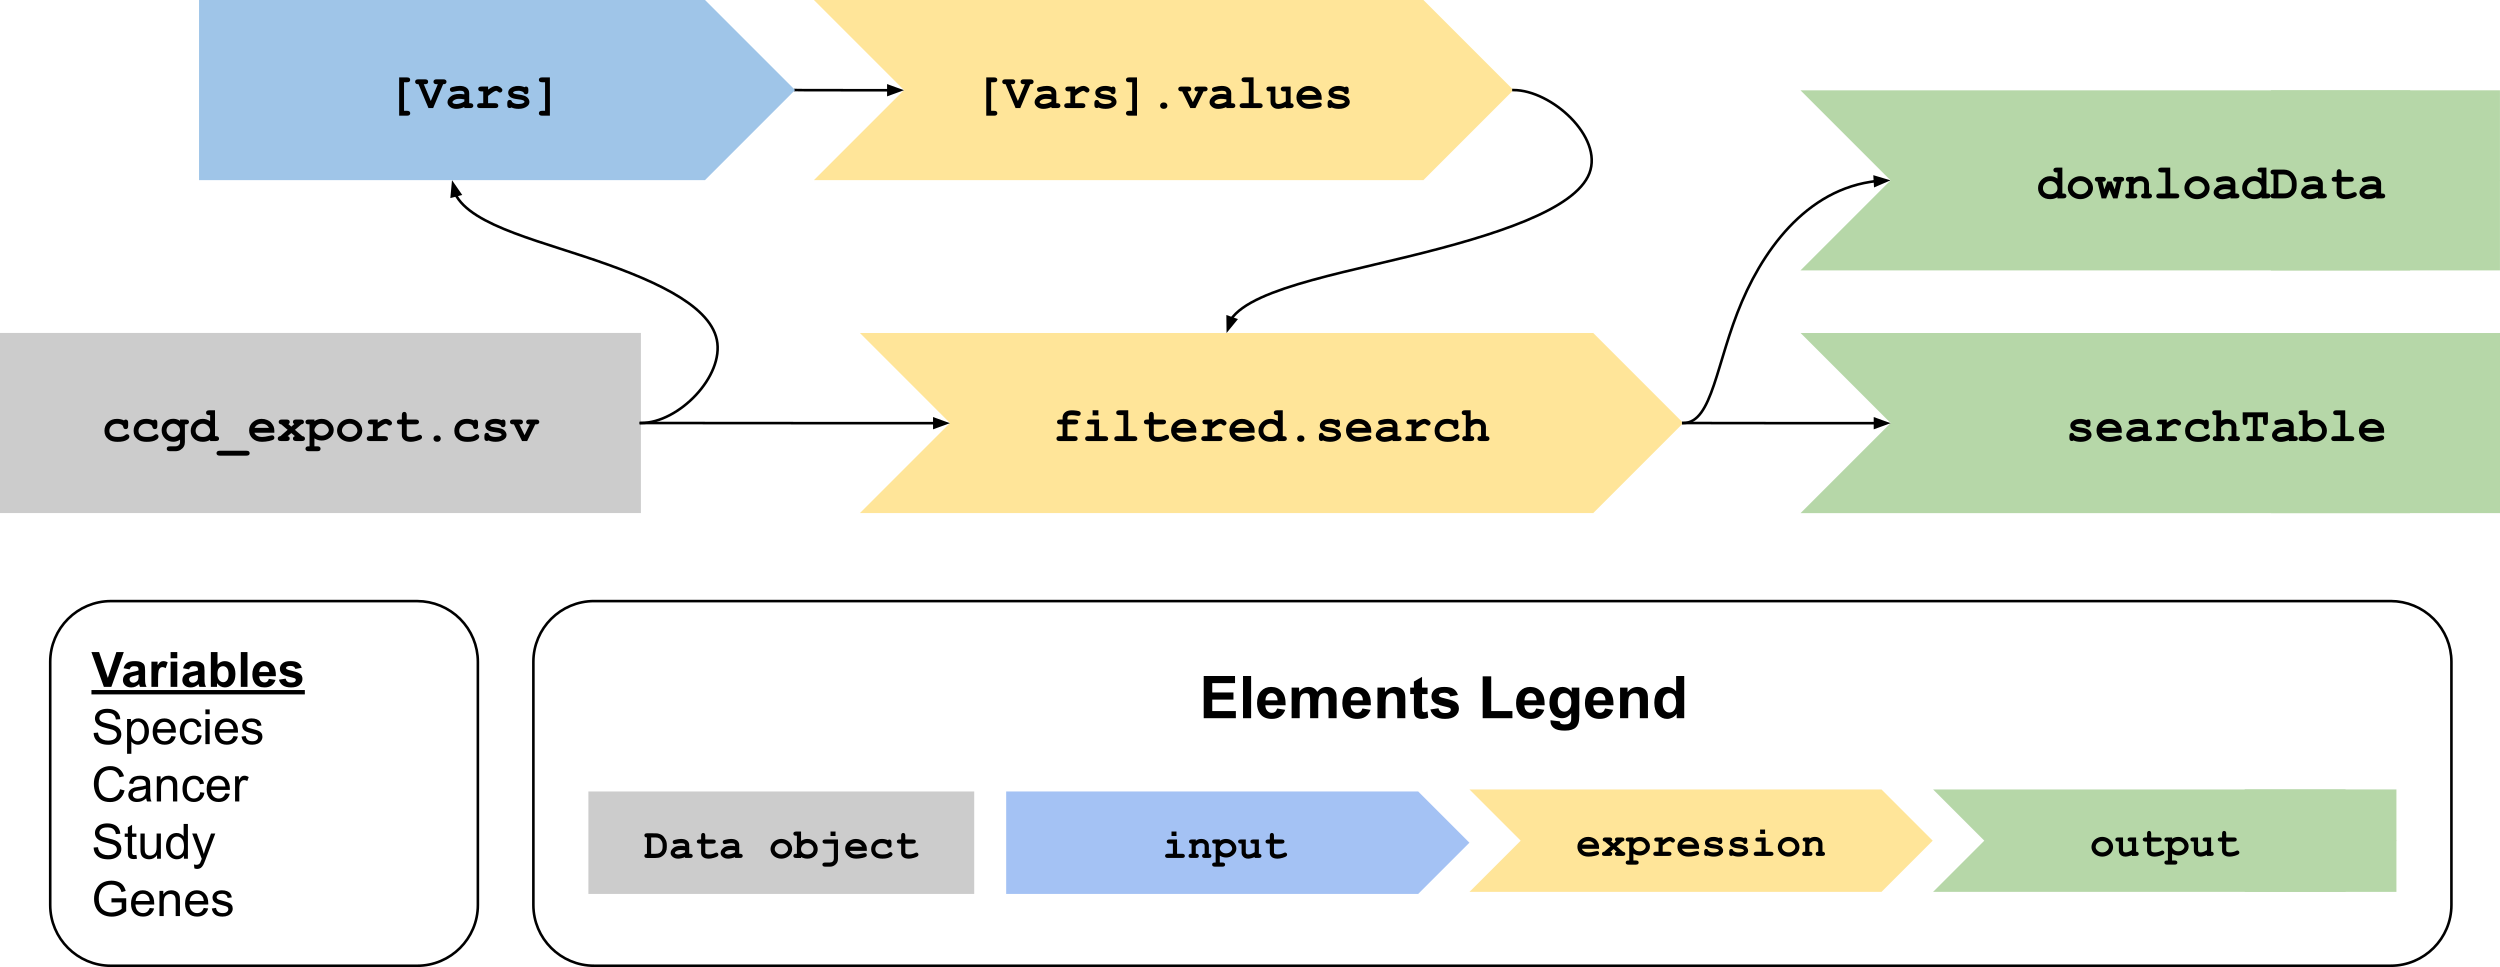 <?xml version="1.0" encoding="UTF-8" standalone="no"?>
<svg
   xmlns:dc="http://purl.org/dc/elements/1.1/"
   xmlns:cc="http://creativecommons.org/ns#"
   xmlns:rdf="http://www.w3.org/1999/02/22-rdf-syntax-ns#"
   xmlns:svg="http://www.w3.org/2000/svg"
   xmlns="http://www.w3.org/2000/svg"
   xmlns:sodipodi="http://sodipodi.sourceforge.net/DTD/sodipodi-0.dtd"
   xmlns:inkscape="http://www.inkscape.org/namespaces/inkscape"
   version="1.1"
   viewBox="0 0 960.003 371.355"
   stroke-miterlimit="10"
   id="svg119"
   sodipodi:docname="reactive_graph.svg"
   width="960.003"
   height="371.355"
   style="fill:none;stroke:none;stroke-linecap:square;stroke-miterlimit:10"
   inkscape:version="0.92.5 (2060ec1f9f, 2020-04-08)">
  <defs
     id="defs123" />
  <sodipodi:namedview
     pagecolor="#ffffff"
     bordercolor="#666666"
     borderopacity="1"
     objecttolerance="10"
     gridtolerance="10"
     guidetolerance="10"
     inkscape:pageopacity="0"
     inkscape:pageshadow="2"
     inkscape:window-width="1528"
     inkscape:window-height="836"
     id="namedview121"
     showgrid="false"
     fit-margin-top="0"
     fit-margin-left="0"
     fit-margin-right="0"
     fit-margin-bottom="0"
     inkscape:zoom="0.91388889"
     inkscape:cx="479.99979"
     inkscape:cy="212.28906"
     inkscape:window-x="72"
     inkscape:window-y="27"
     inkscape:window-maximized="1"
     inkscape:current-layer="svg119" />
  <clipPath
     id="p.0">
    <path
       d="M 0,0 H 960 V 720 H 0 Z"
       id="path2"
       inkscape:connector-curvature="0"
       style="clip-rule:nonzero" />
  </clipPath>
  <path
     style="fill:#000000;fill-opacity:0;fill-rule:evenodd"
     inkscape:connector-curvature="0"
     id="path5"
     d="M -2.0577428e-4,-200.934 H 960 v 720 H -2.0577428e-4 Z" />
  <g
     id="g1043"
     transform="translate(-2.0577428e-4,-200.934)"
     inkscape:export-xdpi="96"
     inkscape:export-ydpi="96">
    <path
       d="m 204.816,455.087 v 0 c 0,-12.89 10.449,-23.339 23.339,-23.339 h 689.857 c 6.19,0 12.126,2.459 16.503,6.836 4.377,4.377 6.836,10.313 6.836,16.503 v 93.353 c 0,12.89 -10.449,23.339 -23.339,23.339 H 228.155 v 0 c -12.89,0 -23.339,-10.449 -23.339,-23.339 z"
       id="path7"
       inkscape:connector-curvature="0"
       style="fill:#000000;fill-opacity:0;fill-rule:evenodd" />
    <path
       d="m 204.816,455.087 v 0 c 0,-12.89 10.449,-23.339 23.339,-23.339 h 689.857 c 6.19,0 12.126,2.459 16.503,6.836 4.377,4.377 6.836,10.313 6.836,16.503 v 93.353 c 0,12.89 -10.449,23.339 -23.339,23.339 H 228.155 v 0 c -12.89,0 -23.339,-10.449 -23.339,-23.339 z"
       id="path9"
       inkscape:connector-curvature="0"
       style="fill-rule:evenodd;stroke:#000000;stroke-width:1;stroke-linecap:butt;stroke-linejoin:round" />
    <path
       d="m 872.076,328.812 h 87.927 v 69.159 H 872.076 Z"
       id="path11"
       inkscape:connector-curvature="0"
       style="fill:#b6d7a8;fill-rule:evenodd" />
    <path
       d="m 691.422,328.812 h 234.002 l 34.58,34.58 -34.58,34.58 H 691.422 l 34.58,-34.58 z"
       id="path13"
       inkscape:connector-curvature="0"
       style="fill:#b6d7a8;fill-rule:evenodd" />
    <path
       d="m 800.882,364.233 q -0.453,-0.297 -0.953,-0.438 -0.5,-0.141 -1.047,-0.141 -1.078,0 -1.719,0.359 -0.281,0.156 -0.281,0.344 0,0.203 0.375,0.406 0.297,0.141 1.312,0.281 1.859,0.25 2.578,0.516 0.969,0.328 1.484,1 0.516,0.656 0.516,1.406 0,1 -0.891,1.672 -1.266,0.969 -3.281,0.969 -0.812,0 -1.5,-0.141 -0.688,-0.141 -1.266,-0.406 -0.125,0.109 -0.281,0.172 -0.156,0.062 -0.328,0.062 -0.438,0 -0.703,-0.281 -0.25,-0.281 -0.25,-0.953 v -0.641 q 0,-0.672 0.25,-0.953 0.266,-0.297 0.688,-0.297 0.344,0 0.562,0.188 0.234,0.188 0.359,0.641 0.422,0.375 1.016,0.562 0.609,0.188 1.391,0.188 1.297,0 2,-0.406 0.344,-0.203 0.344,-0.422 0,-0.359 -0.484,-0.594 -0.484,-0.234 -2,-0.406 -2.25,-0.234 -3,-0.906 -0.766,-0.672 -0.766,-1.641 0,-1 0.859,-1.672 1.141,-0.906 3,-0.906 0.641,0 1.234,0.125 0.609,0.125 1.156,0.375 0.172,-0.125 0.312,-0.188 0.156,-0.062 0.281,-0.062 0.391,0 0.641,0.281 0.25,0.281 0.25,0.969 v 0.453 q 0,0.609 -0.141,0.828 -0.297,0.422 -0.797,0.422 -0.328,0 -0.594,-0.203 -0.25,-0.219 -0.328,-0.562 z m 13.867,2.891 h -7.656 q 0.297,0.734 1.031,1.188 0.75,0.438 2.016,0.438 1.031,0 2.75,-0.453 0.719,-0.188 0.984,-0.188 0.375,0 0.625,0.266 0.266,0.266 0.266,0.672 0,0.359 -0.281,0.625 -0.359,0.328 -1.781,0.641 -1.406,0.297 -2.703,0.297 -2.25,0 -3.594,-1.266 -1.344,-1.266 -1.344,-3.109 0,-1.969 1.453,-3.203 1.453,-1.234 3.359,-1.234 1.141,0 2.078,0.406 0.953,0.391 1.422,0.859 0.656,0.672 1.094,1.672 0.281,0.688 0.281,1.594 z m -2.062,-1.875 q -0.438,-0.797 -1.125,-1.188 -0.688,-0.406 -1.641,-0.406 -0.953,0 -1.656,0.406 -0.688,0.391 -1.125,1.188 z m 10.258,5.062 v -0.438 q -0.703,0.375 -1.562,0.562 -0.844,0.188 -1.531,0.188 -1.5,0 -2.438,-0.797 -0.938,-0.797 -0.938,-1.766 0,-1.172 1.188,-2.172 1.203,-1.016 3.312,-1.016 0.859,0 1.969,0.188 V 364.608 q 0,-0.422 -0.359,-0.688 -0.359,-0.266 -1.375,-0.266 -0.828,0 -2.156,0.328 -0.484,0.125 -0.766,0.125 -0.359,0 -0.625,-0.266 -0.266,-0.266 -0.266,-0.688 0,-0.234 0.094,-0.406 0.094,-0.188 0.25,-0.281 0.172,-0.109 0.688,-0.25 0.703,-0.203 1.422,-0.312 0.719,-0.109 1.297,-0.109 1.734,0 2.688,0.75 0.969,0.75 0.969,2.047 v 3.844 h 0.328 q 0.672,0 0.953,0.266 0.297,0.266 0.297,0.688 0,0.406 -0.297,0.672 -0.281,0.25 -0.953,0.25 z m 0,-3.344 q -1.125,-0.219 -2.078,-0.219 -1.125,0 -1.953,0.562 -0.516,0.344 -0.516,0.719 0,0.266 0.25,0.422 0.453,0.297 1.25,0.297 0.672,0 1.516,-0.266 0.859,-0.266 1.531,-0.719 z m 9.117,-4.922 v 1.156 q 1.188,-0.844 1.859,-1.125 0.688,-0.281 1.266,-0.281 0.922,0 1.781,0.672 0.578,0.453 0.578,0.922 0,0.406 -0.281,0.688 -0.281,0.281 -0.672,0.281 -0.344,0 -0.734,-0.344 -0.375,-0.359 -0.672,-0.359 -0.391,0 -1.172,0.5 -0.781,0.484 -1.953,1.469 v 2.812 h 2.672 q 0.672,0 0.953,0.266 0.297,0.266 0.297,0.688 0,0.406 -0.297,0.672 -0.281,0.25 -0.953,0.25 h -5.641 q -0.672,0 -0.969,-0.25 -0.281,-0.266 -0.281,-0.688 0,-0.406 0.281,-0.672 0.297,-0.266 0.969,-0.266 h 1.109 v -4.531 h -0.672 q -0.672,0 -0.969,-0.25 -0.281,-0.266 -0.281,-0.688 0,-0.406 0.281,-0.656 0.297,-0.266 0.969,-0.266 z m 14.508,0.328 q 0.328,-0.312 0.688,-0.312 0.391,0 0.656,0.297 0.266,0.281 0.266,0.938 v 1.203 q 0,0.672 -0.266,0.953 -0.266,0.281 -0.672,0.281 -0.391,0 -0.656,-0.219 -0.188,-0.156 -0.297,-0.656 -0.109,-0.516 -0.531,-0.766 -0.734,-0.438 -1.875,-0.438 -1.328,0 -2.125,0.781 -0.797,0.781 -0.797,1.953 0,1.094 0.766,1.734 0.766,0.625 2.547,0.625 1.156,0 1.891,-0.234 0.438,-0.141 0.828,-0.484 0.406,-0.359 0.719,-0.359 0.375,0 0.656,0.281 0.281,0.281 0.281,0.672 0,0.609 -0.844,1.172 -1.266,0.828 -3.688,0.828 -2.172,0 -3.391,-0.906 -1.641,-1.203 -1.641,-3.312 0,-2 1.328,-3.297 1.344,-1.312 3.484,-1.312 0.766,0 1.422,0.156 0.672,0.141 1.25,0.422 z m 6.352,-3.875 v 3.984 q 0.578,-0.359 1.172,-0.516 0.609,-0.172 1.219,-0.172 0.953,0 1.703,0.328 0.766,0.328 1.266,1.031 0.5,0.703 0.5,1.781 v 3.5 q 0.703,0 0.922,0.141 0.438,0.281 0.438,0.812 0,0.406 -0.281,0.672 -0.281,0.25 -0.953,0.25 h -2.125 q -0.672,0 -0.969,-0.25 -0.281,-0.266 -0.281,-0.688 0,-0.516 0.438,-0.797 0.234,-0.141 0.938,-0.141 v -3.375 q 0,-0.719 -0.328,-1.016 -0.438,-0.391 -1.266,-0.391 -0.625,0 -1.109,0.25 -0.469,0.234 -1.281,1.047 v 3.484 q 0.719,0 0.922,0.141 0.453,0.281 0.453,0.812 0,0.406 -0.297,0.672 -0.281,0.25 -0.953,0.25 h -2.125 q -0.672,0 -0.969,-0.25 -0.281,-0.266 -0.281,-0.688 0,-0.516 0.453,-0.797 0.219,-0.141 0.922,-0.141 V 360.358 h -0.312 q -0.672,0 -0.969,-0.25 -0.281,-0.266 -0.281,-0.688 0,-0.406 0.281,-0.656 0.297,-0.266 0.969,-0.266 z m 14.024,2.641 v 7.297 h 1.266 q 0.672,0 0.953,0.266 0.297,0.266 0.297,0.688 0,0.406 -0.297,0.672 -0.281,0.25 -0.953,0.25 h -4.375 q -0.672,0 -0.969,-0.25 -0.281,-0.266 -0.281,-0.688 0,-0.406 0.281,-0.672 0.297,-0.266 0.969,-0.266 h 1.25 v -7.297 h -2.031 v 1.766 q 0,0.672 -0.266,0.969 -0.25,0.281 -0.672,0.281 -0.406,0 -0.672,-0.281 -0.25,-0.297 -0.25,-0.969 v -3.641 h 9.672 v 3.641 q 0,0.672 -0.266,0.969 -0.25,0.281 -0.672,0.281 -0.406,0 -0.672,-0.281 -0.266,-0.297 -0.266,-0.969 v -1.766 z m 11.977,9.172 v -0.438 q -0.703,0.375 -1.562,0.562 -0.844,0.188 -1.531,0.188 -1.5,0 -2.438,-0.797 -0.938,-0.797 -0.938,-1.766 0,-1.172 1.188,-2.172 1.203,-1.016 3.312,-1.016 0.859,0 1.969,0.188 V 364.608 q 0,-0.422 -0.359,-0.688 -0.359,-0.266 -1.375,-0.266 -0.828,0 -2.156,0.328 -0.484,0.125 -0.766,0.125 -0.359,0 -0.625,-0.266 -0.266,-0.266 -0.266,-0.688 0,-0.234 0.094,-0.406 0.094,-0.188 0.25,-0.281 0.172,-0.109 0.688,-0.25 0.703,-0.203 1.422,-0.312 0.719,-0.109 1.297,-0.109 1.734,0 2.688,0.75 0.969,0.75 0.969,2.047 v 3.844 h 0.328 q 0.672,0 0.953,0.266 0.297,0.266 0.297,0.688 0,0.406 -0.297,0.672 -0.281,0.25 -0.953,0.25 z m 0,-3.344 q -1.125,-0.219 -2.078,-0.219 -1.125,0 -1.953,0.562 -0.516,0.344 -0.516,0.719 0,0.266 0.25,0.422 0.453,0.297 1.25,0.297 0.672,0 1.516,-0.266 0.859,-0.266 1.531,-0.719 z m 7.164,-8.469 v 4.188 q 0.672,-0.453 1.375,-0.672 0.719,-0.219 1.438,-0.219 1.938,0 3.281,1.344 1.344,1.328 1.344,3.234 0,1.812 -1.281,3.031 -1.281,1.203 -3.391,1.203 -0.734,0 -1.438,-0.188 -0.688,-0.188 -1.328,-0.562 v 0.453 h -2.188 q -0.688,0 -0.969,-0.25 -0.281,-0.266 -0.281,-0.688 0,-0.406 0.281,-0.672 0.297,-0.266 0.969,-0.266 h 0.312 V 360.358 h -0.312 q -0.688,0 -0.969,-0.25 -0.281,-0.266 -0.281,-0.688 0,-0.406 0.281,-0.656 0.281,-0.266 0.969,-0.266 z m 5.578,7.922 q 0,-1.156 -0.812,-1.953 -0.812,-0.812 -1.984,-0.812 -1.172,0 -1.984,0.812 -0.797,0.797 -0.797,1.922 0,1.031 0.719,1.703 0.734,0.656 2.062,0.656 1.328,0 2.062,-0.656 0.734,-0.672 0.734,-1.672 z m 8.899,-7.922 v 9.938 h 2.234 q 0.688,0 0.969,0.266 0.281,0.266 0.281,0.688 0,0.406 -0.281,0.672 -0.281,0.25 -0.969,0.25 h -6.344 q -0.672,0 -0.969,-0.25 -0.281,-0.266 -0.281,-0.688 0,-0.406 0.281,-0.672 0.297,-0.266 0.969,-0.266 h 2.25 V 360.358 h -1.516 q -0.656,0 -0.953,-0.25 -0.297,-0.266 -0.297,-0.688 0,-0.406 0.281,-0.656 0.297,-0.266 0.969,-0.266 z m 14.946,8.625 h -7.656 q 0.297,0.734 1.031,1.188 0.75,0.438 2.016,0.438 1.031,0 2.75,-0.453 0.719,-0.188 0.984,-0.188 0.375,0 0.625,0.266 0.266,0.266 0.266,0.672 0,0.359 -0.281,0.625 -0.359,0.328 -1.781,0.641 -1.406,0.297 -2.703,0.297 -2.25,0 -3.594,-1.266 -1.344,-1.266 -1.344,-3.109 0,-1.969 1.453,-3.203 1.453,-1.234 3.359,-1.234 1.141,0 2.078,0.406 0.953,0.391 1.422,0.859 0.656,0.672 1.094,1.672 0.281,0.688 0.281,1.594 z m -2.062,-1.875 q -0.438,-0.797 -1.125,-1.188 -0.688,-0.406 -1.641,-0.406 -0.953,0 -1.656,0.406 -0.688,0.391 -1.125,1.188 z"
       id="path15"
       inkscape:connector-curvature="0"
       style="fill:#000000;fill-rule:nonzero" />
    <path
       d="M 2.0577428e-4,328.792 H 246.11 v 34.583 34.583 H 2.0577428e-4 Z"
       id="path17"
       inkscape:connector-curvature="0"
       style="fill:#cccccc;fill-rule:evenodd" />
    <path
       d="m 47.604,362.357 q 0.328,-0.312 0.688,-0.312 0.391,0 0.656,0.297 0.266,0.281 0.266,0.938 v 1.203 q 0,0.672 -0.266,0.953 -0.266,0.281 -0.672,0.281 -0.391,0 -0.656,-0.219 -0.188,-0.156 -0.297,-0.656 -0.109,-0.516 -0.531,-0.766 -0.734,-0.438 -1.875,-0.438 -1.328,0 -2.125,0.781 -0.797,0.781 -0.797,1.953 0,1.094 0.766,1.734 0.766,0.625 2.547,0.625 1.156,0 1.891,-0.234 0.438,-0.141 0.828,-0.484 0.406,-0.359 0.719,-0.359 0.375,0 0.656,0.281 0.281,0.281 0.281,0.672 0,0.609 -0.844,1.172 -1.266,0.828 -3.688,0.828 -2.172,0 -3.391,-0.906 -1.641,-1.203 -1.641,-3.312 0,-2 1.328,-3.297 1.344,-1.312 3.484,-1.312 0.766,0 1.422,0.156 0.672,0.141 1.25,0.422 z m 11.196,0 q 0.328,-0.312 0.688,-0.312 0.391,0 0.656,0.297 0.266,0.281 0.266,0.938 v 1.203 q 0,0.672 -0.266,0.953 -0.266,0.281 -0.672,0.281 -0.391,0 -0.656,-0.219 -0.188,-0.156 -0.297,-0.656 -0.109,-0.516 -0.531,-0.766 -0.734,-0.438 -1.875,-0.438 -1.328,0 -2.125,0.781 -0.797,0.781 -0.797,1.953 0,1.094 0.766,1.734 0.766,0.625 2.547,0.625 1.156,0 1.891,-0.234 0.438,-0.141 0.828,-0.484 0.406,-0.359 0.719,-0.359 0.375,0 0.656,0.281 0.281,0.281 0.281,0.672 0,0.609 -0.844,1.172 -1.266,0.828 -3.688,0.828 -2.172,0 -3.391,-0.906 -1.641,-1.203 -1.641,-3.312 0,-2 1.328,-3.297 1.344,-1.312 3.484,-1.312 0.766,0 1.422,0.156 0.672,0.141 1.25,0.422 z m 10.336,0.219 v -0.547 h 2.188 q 0.672,0 0.953,0.266 0.297,0.25 0.297,0.672 0,0.406 -0.297,0.672 -0.281,0.25 -0.953,0.25 H 70.995 v 6.797 q 0,0.984 -0.422,1.719 -0.406,0.734 -1.266,1.266 -0.844,0.531 -1.922,0.531 H 65.277 q -0.688,0 -0.969,-0.266 -0.281,-0.266 -0.281,-0.672 0,-0.422 0.281,-0.688 0.281,-0.25 0.969,-0.25 h 2.047 q 0.859,0 1.328,-0.469 0.484,-0.453 0.484,-1.172 v -0.906 q -0.625,0.391 -1.266,0.594 -0.641,0.203 -1.312,0.203 -1.906,0 -3.203,-1.266 -1.281,-1.281 -1.281,-3.141 0,-1.875 1.281,-3.141 1.297,-1.281 3.203,-1.281 0.703,0 1.344,0.203 0.641,0.203 1.234,0.625 z m -0.016,3.578 q 0,-1.031 -0.766,-1.781 -0.75,-0.75 -1.812,-0.75 -1.078,0 -1.844,0.75 -0.75,0.75 -0.75,1.781 0,1.047 0.75,1.797 0.766,0.75 1.844,0.75 1.062,0 1.812,-0.75 0.766,-0.75 0.766,-1.797 z m 13.446,-7.672 v 9.938 h 0.312 q 0.672,0 0.953,0.266 0.297,0.266 0.297,0.688 0,0.406 -0.297,0.672 -0.281,0.25 -0.953,0.25 h -2.188 v -0.453 q -0.641,0.375 -1.344,0.562 -0.688,0.188 -1.438,0.188 -2.094,0 -3.391,-1.203 -1.281,-1.219 -1.281,-3.031 0,-1.906 1.344,-3.234 1.359,-1.344 3.297,-1.344 0.734,0 1.422,0.219 0.703,0.219 1.391,0.672 v -2.328 h -0.312 q -0.688,0 -0.969,-0.25 -0.281,-0.266 -0.281,-0.672 0,-0.422 0.281,-0.672 0.281,-0.266 0.969,-0.266 z m -1.875,7.922 q 0,-1.156 -0.812,-1.953 -0.812,-0.812 -1.984,-0.812 -1.172,0 -1.984,0.812 -0.797,0.797 -0.797,1.922 0,1.031 0.719,1.703 0.734,0.656 2.062,0.656 1.328,0 2.062,-0.656 0.734,-0.672 0.734,-1.672 z m 13.946,9.5 h -10.25 q -0.672,0 -0.953,-0.266 -0.297,-0.25 -0.297,-0.672 0,-0.422 0.297,-0.688 0.281,-0.25 0.953,-0.25 h 10.25 q 0.672,0 0.953,0.25 0.281,0.266 0.281,0.688 0,0.406 -0.281,0.672 -0.281,0.266 -0.953,0.266 z m 10.711,-8.797 h -7.656 q 0.297,0.734 1.031,1.188 0.75,0.438 2.016,0.438 1.031,0 2.75,-0.453 0.719,-0.188 0.984,-0.188 0.375,0 0.625,0.266 0.266,0.266 0.266,0.672 0,0.359 -0.281,0.625 -0.359,0.328 -1.781,0.641 -1.406,0.297 -2.703,0.297 -2.25,0 -3.594,-1.266 -1.344,-1.266 -1.344,-3.109 0,-1.969 1.453,-3.203 1.453,-1.234 3.359,-1.234 1.141,0 2.078,0.406 0.953,0.391 1.422,0.859 0.656,0.672 1.094,1.672 0.281,0.688 0.281,1.594 z m -2.062,-1.875 q -0.438,-0.797 -1.125,-1.188 -0.688,-0.406 -1.641,-0.406 -0.953,0 -1.656,0.406 -0.688,0.391 -1.125,1.188 z m 9.977,0.766 2.828,2.422 q 0.516,0.031 0.766,0.297 0.25,0.25 0.25,0.656 0,0.406 -0.281,0.672 -0.281,0.25 -0.969,0.25 h -2.109 q -0.672,0 -0.969,-0.25 -0.281,-0.266 -0.281,-0.703 0,-0.328 0.203,-0.578 0.203,-0.25 0.562,-0.344 l -1.391,-1.188 -1.422,1.188 q 0.422,0.109 0.609,0.344 0.188,0.234 0.188,0.578 0,0.438 -0.281,0.703 -0.281,0.25 -0.953,0.25 h -2.109 q -0.672,0 -0.969,-0.25 -0.281,-0.266 -0.281,-0.688 0,-0.391 0.25,-0.641 0.266,-0.266 0.766,-0.297 l 2.781,-2.438 -2.453,-2.094 q -0.484,-0.031 -0.734,-0.281 -0.25,-0.266 -0.25,-0.656 0,-0.406 0.281,-0.656 0.297,-0.266 0.969,-0.266 h 1.75 q 0.672,0 0.953,0.266 0.281,0.25 0.281,0.656 0,0.531 -0.5,0.859 l 1.125,0.953 1.109,-0.969 q -0.5,-0.344 -0.5,-0.812 0,-0.438 0.281,-0.688 0.297,-0.266 0.969,-0.266 h 1.734 q 0.672,0 0.953,0.266 0.297,0.25 0.297,0.672 0,0.375 -0.25,0.641 -0.25,0.25 -0.75,0.281 z m 7.477,3.266 v 3.062 h 1.125 q 0.672,0 0.953,0.25 0.281,0.266 0.281,0.688 0,0.406 -0.281,0.672 -0.281,0.266 -0.953,0.266 h -3.312 q -0.672,0 -0.969,-0.266 -0.281,-0.266 -0.281,-0.672 0,-0.422 0.281,-0.688 0.297,-0.25 0.969,-0.25 h 0.312 v -8.438 h -0.312 q -0.672,0 -0.969,-0.25 -0.281,-0.266 -0.281,-0.688 0,-0.406 0.281,-0.656 0.297,-0.266 0.969,-0.266 h 2.188 v 0.625 q 0.656,-0.438 1.359,-0.656 0.703,-0.219 1.438,-0.219 1.906,0 3.25,1.297 1.359,1.297 1.359,2.969 0,1.859 -1.594,3.062 -1.328,1 -3,1 -0.719,0 -1.422,-0.203 -0.703,-0.219 -1.391,-0.641 z m 5.531,-3.203 q 0,-0.391 -0.312,-1 -0.297,-0.609 -0.938,-1.016 -0.641,-0.406 -1.516,-0.406 -1.391,0 -2.219,1.047 -0.547,0.734 -0.547,1.391 0,0.75 0.797,1.453 0.797,0.703 1.969,0.703 1.188,0 1.969,-0.703 0.797,-0.703 0.797,-1.469 z m 12.836,0.25 q 0,1.078 -0.609,2.094 -0.594,1 -1.781,1.594 -1.172,0.594 -2.453,0.594 -1.266,0 -2.438,-0.578 -1.172,-0.594 -1.781,-1.594 -0.609,-1.016 -0.609,-2.125 0,-1.125 0.609,-2.203 0.625,-1.078 1.781,-1.688 1.172,-0.625 2.438,-0.625 1.281,0 2.453,0.641 1.188,0.625 1.781,1.703 0.609,1.062 0.609,2.188 z m -1.875,0.016 q 0,-0.906 -0.641,-1.656 -0.891,-1.031 -2.328,-1.031 -1.266,0 -2.109,0.812 -0.844,0.812 -0.844,1.875 0,0.875 0.844,1.641 0.859,0.766 2.109,0.766 1.266,0 2.109,-0.766 0.859,-0.766 0.859,-1.641 z m 7.821,-4.297 v 1.156 q 1.188,-0.844 1.859,-1.125 0.688,-0.281 1.266,-0.281 0.922,0 1.781,0.672 0.578,0.453 0.578,0.922 0,0.406 -0.281,0.688 -0.281,0.281 -0.672,0.281 -0.344,0 -0.734,-0.344 -0.375,-0.359 -0.672,-0.359 -0.391,0 -1.172,0.5 -0.781,0.484 -1.953,1.469 v 2.812 h 2.672 q 0.672,0 0.953,0.266 0.297,0.266 0.297,0.688 0,0.406 -0.297,0.672 -0.281,0.25 -0.953,0.25 h -5.641 q -0.672,0 -0.969,-0.25 -0.281,-0.266 -0.281,-0.688 0,-0.406 0.281,-0.672 0.297,-0.266 0.969,-0.266 h 1.109 v -4.531 h -0.672 q -0.672,0 -0.969,-0.25 -0.281,-0.266 -0.281,-0.688 0,-0.406 0.281,-0.656 0.297,-0.266 0.969,-0.266 z m 11.133,1.859 v 3.75 q 0,0.594 0.25,0.781 0.375,0.312 1.359,0.312 1.438,0 2.641,-0.609 0.469,-0.234 0.734,-0.234 0.359,0 0.625,0.266 0.266,0.266 0.266,0.672 0,0.359 -0.281,0.625 -0.453,0.422 -1.766,0.781 -1.312,0.359 -2.219,0.359 -1.734,0 -2.609,-0.75 -0.875,-0.75 -0.875,-1.844 v -4.109 h -0.672 q -0.672,0 -0.969,-0.25 -0.281,-0.266 -0.281,-0.688 0,-0.406 0.281,-0.656 0.297,-0.266 0.969,-0.266 h 0.672 v -1.688 q 0,-0.672 0.266,-0.953 0.266,-0.297 0.672,-0.297 0.422,0 0.672,0.297 0.266,0.281 0.266,0.953 v 1.688 h 3.453 q 0.672,0 0.953,0.266 0.297,0.25 0.297,0.672 0,0.406 -0.297,0.672 -0.281,0.25 -0.953,0.25 z m 13.071,5.469 q 0,0.531 -0.375,0.891 -0.359,0.344 -1.016,0.344 -0.656,0 -1.031,-0.344 -0.375,-0.359 -0.375,-0.891 0,-0.531 0.375,-0.875 0.375,-0.359 1.031,-0.359 0.656,0 1.016,0.359 0.375,0.344 0.375,0.875 z m 12.696,-7 q 0.328,-0.312 0.688,-0.312 0.391,0 0.656,0.297 0.266,0.281 0.266,0.938 v 1.203 q 0,0.672 -0.266,0.953 -0.266,0.281 -0.672,0.281 -0.391,0 -0.656,-0.219 -0.188,-0.156 -0.297,-0.656 -0.109,-0.516 -0.531,-0.766 -0.734,-0.438 -1.875,-0.438 -1.328,0 -2.125,0.781 -0.797,0.781 -0.797,1.953 0,1.094 0.766,1.734 0.766,0.625 2.547,0.625 1.156,0 1.891,-0.234 0.438,-0.141 0.828,-0.484 0.406,-0.359 0.719,-0.359 0.375,0 0.656,0.281 0.281,0.281 0.281,0.672 0,0.609 -0.844,1.172 -1.266,0.828 -3.688,0.828 -2.172,0 -3.391,-0.906 -1.641,-1.203 -1.641,-3.312 0,-2 1.328,-3.297 1.344,-1.312 3.484,-1.312 0.766,0 1.422,0.156 0.672,0.141 1.25,0.422 z m 10.289,1.859 q -0.453,-0.297 -0.953,-0.438 -0.5,-0.141 -1.047,-0.141 -1.078,0 -1.719,0.359 -0.281,0.156 -0.281,0.344 0,0.203 0.375,0.406 0.297,0.141 1.312,0.281 1.859,0.25 2.578,0.516 0.969,0.328 1.484,1 0.516,0.656 0.516,1.406 0,1 -0.891,1.672 -1.266,0.969 -3.281,0.969 -0.812,0 -1.5,-0.141 -0.688,-0.141 -1.266,-0.406 -0.125,0.109 -0.281,0.172 -0.156,0.062 -0.328,0.062 -0.438,0 -0.703,-0.281 -0.25,-0.281 -0.25,-0.953 v -0.641 q 0,-0.672 0.25,-0.953 0.266,-0.297 0.688,-0.297 0.344,0 0.562,0.188 0.234,0.188 0.359,0.641 0.422,0.375 1.016,0.562 0.609,0.188 1.391,0.188 1.297,0 2,-0.406 0.344,-0.203 0.344,-0.422 0,-0.359 -0.484,-0.594 -0.484,-0.234 -2,-0.406 -2.25,-0.234 -3,-0.906 -0.766,-0.672 -0.766,-1.641 0,-1 0.859,-1.672 1.141,-0.906 3,-0.906 0.641,0 1.234,0.125 0.609,0.125 1.156,0.375 0.172,-0.125 0.312,-0.188 0.156,-0.062 0.281,-0.062 0.391,0 0.641,0.281 0.25,0.281 0.25,0.969 v 0.453 q 0,0.609 -0.141,0.828 -0.297,0.422 -0.797,0.422 -0.328,0 -0.594,-0.203 -0.25,-0.219 -0.328,-0.562 z m 9.196,3.812 2.016,-4.141 q -0.75,0 -0.953,-0.125 -0.453,-0.281 -0.453,-0.812 0,-0.406 0.281,-0.656 0.281,-0.266 0.953,-0.266 h 2.562 q 0.672,0 0.953,0.266 0.297,0.25 0.297,0.672 0,0.406 -0.297,0.672 -0.281,0.25 -0.953,0.25 h -0.312 l -3.109,6.406 h -1.953 l -3.125,-6.406 h -0.266 q -0.672,0 -0.969,-0.25 -0.281,-0.266 -0.281,-0.688 0,-0.406 0.281,-0.656 0.297,-0.266 0.969,-0.266 h 2.5 q 0.672,0 0.953,0.266 0.281,0.25 0.281,0.672 0,0.516 -0.422,0.781 -0.219,0.141 -0.984,0.141 z"
       id="path19"
       inkscape:connector-curvature="0"
       style="fill:#000000;fill-rule:nonzero" />
    <path
       d="m 312.542,200.936 h 234.047 l 34.583,34.583 -34.583,34.583 H 312.542 l 34.583,-34.583 z"
       id="path21"
       inkscape:connector-curvature="0"
       style="fill:#ffe599;fill-rule:evenodd" />
    <path
       d="m 380.601,232.517 v 10.969 h 1.125 q 0.672,0 0.953,0.25 0.297,0.266 0.297,0.688 0,0.406 -0.297,0.672 -0.281,0.266 -0.953,0.266 h -3 v -14.703 h 3 q 0.672,0 0.953,0.266 0.281,0.25 0.281,0.672 0,0.406 -0.281,0.672 -0.281,0.25 -0.953,0.25 z m 10.274,7.203 2.703,-6.453 h -0.422 q -0.672,0 -0.969,-0.25 -0.281,-0.266 -0.281,-0.688 0,-0.422 0.281,-0.672 0.297,-0.266 0.969,-0.266 h 2.5 q 0.672,0 0.953,0.266 0.297,0.25 0.297,0.672 0,0.5 -0.438,0.797 -0.203,0.141 -0.859,0.141 l -3.828,9.172 h -1.797 l -3.828,-9.172 q -0.656,0 -0.859,-0.141 -0.438,-0.281 -0.438,-0.797 0,-0.422 0.281,-0.672 0.281,-0.266 0.953,-0.266 h 2.531 q 0.672,0 0.953,0.266 0.281,0.25 0.281,0.672 0,0.422 -0.281,0.688 -0.281,0.25 -0.953,0.25 h -0.438 z m 12.883,2.719 v -0.438 q -0.703,0.375 -1.562,0.562 -0.844,0.188 -1.531,0.188 -1.5,0 -2.438,-0.797 -0.938,-0.797 -0.938,-1.766 0,-1.172 1.188,-2.172 1.203,-1.016 3.312,-1.016 0.859,0 1.969,0.188 v -0.453 q 0,-0.422 -0.359,-0.688 -0.359,-0.266 -1.375,-0.266 -0.828,0 -2.156,0.328 -0.484,0.125 -0.766,0.125 -0.359,0 -0.625,-0.266 -0.266,-0.266 -0.266,-0.688 0,-0.234 0.094,-0.406 0.094,-0.188 0.25,-0.281 0.172,-0.109 0.688,-0.25 0.703,-0.203 1.422,-0.312 0.719,-0.109 1.297,-0.109 1.734,0 2.688,0.75 0.969,0.75 0.969,2.047 v 3.844 h 0.328 q 0.672,0 0.953,0.266 0.297,0.266 0.297,0.688 0,0.406 -0.297,0.672 -0.281,0.25 -0.953,0.25 z m 0,-3.344 q -1.125,-0.219 -2.078,-0.219 -1.125,0 -1.953,0.562 -0.516,0.344 -0.516,0.719 0,0.266 0.25,0.422 0.453,0.297 1.25,0.297 0.672,0 1.516,-0.266 0.859,-0.266 1.531,-0.719 z m 9.117,-4.922 v 1.156 q 1.188,-0.844 1.859,-1.125 0.688,-0.281 1.266,-0.281 0.922,0 1.781,0.672 0.578,0.453 0.578,0.922 0,0.406 -0.281,0.688 -0.281,0.281 -0.672,0.281 -0.344,0 -0.734,-0.344 -0.375,-0.359 -0.672,-0.359 -0.391,0 -1.172,0.5 -0.781,0.484 -1.953,1.469 v 2.812 h 2.672 q 0.672,0 0.953,0.266 0.297,0.266 0.297,0.688 0,0.406 -0.297,0.672 -0.281,0.25 -0.953,0.25 h -5.641 q -0.672,0 -0.969,-0.25 -0.281,-0.266 -0.281,-0.688 0,-0.406 0.281,-0.672 0.297,-0.266 0.969,-0.266 h 1.109 v -4.531 h -0.672 q -0.672,0 -0.969,-0.25 -0.281,-0.266 -0.281,-0.688 0,-0.406 0.281,-0.656 0.297,-0.266 0.969,-0.266 z m 13.602,2.188 q -0.453,-0.297 -0.953,-0.438 -0.5,-0.141 -1.047,-0.141 -1.078,0 -1.719,0.359 -0.281,0.156 -0.281,0.344 0,0.203 0.375,0.406 0.297,0.141 1.312,0.281 1.859,0.25 2.578,0.516 0.969,0.328 1.484,1 0.516,0.656 0.516,1.406 0,1 -0.891,1.672 -1.266,0.969 -3.281,0.969 -0.812,0 -1.5,-0.141 -0.688,-0.141 -1.266,-0.406 -0.125,0.109 -0.281,0.172 -0.156,0.062 -0.328,0.062 -0.438,0 -0.703,-0.281 -0.25,-0.281 -0.25,-0.953 v -0.641 q 0,-0.672 0.25,-0.953 0.266,-0.297 0.688,-0.297 0.344,0 0.562,0.188 0.234,0.188 0.359,0.641 0.422,0.375 1.016,0.562 0.609,0.188 1.391,0.188 1.297,0 2,-0.406 0.344,-0.203 0.344,-0.422 0,-0.359 -0.484,-0.594 -0.484,-0.234 -2,-0.406 -2.25,-0.234 -3,-0.906 -0.766,-0.672 -0.766,-1.641 0,-1 0.859,-1.672 1.141,-0.906 3,-0.906 0.641,0 1.234,0.125 0.609,0.125 1.156,0.375 0.172,-0.125 0.312,-0.188 0.156,-0.062 0.281,-0.062 0.391,0 0.641,0.281 0.25,0.281 0.25,0.969 v 0.453 q 0,0.609 -0.141,0.828 -0.297,0.422 -0.797,0.422 -0.328,0 -0.594,-0.203 -0.25,-0.219 -0.328,-0.562 z m 8.274,7.125 v -10.969 h -1.141 q -0.672,0 -0.953,-0.25 -0.281,-0.266 -0.281,-0.672 0,-0.422 0.281,-0.672 0.281,-0.266 0.953,-0.266 h 3 v 14.703 h -2.984 q -0.672,0 -0.969,-0.266 -0.281,-0.266 -0.281,-0.672 0,-0.422 0.281,-0.688 0.297,-0.25 0.969,-0.25 z m 13.524,-1.984 q 0,0.531 -0.375,0.891 -0.359,0.344 -1.016,0.344 -0.656,0 -1.031,-0.344 -0.375,-0.359 -0.375,-0.891 0,-0.531 0.375,-0.875 0.375,-0.359 1.031,-0.359 0.656,0 1.016,0.359 0.375,0.344 0.375,0.875 z m 9.789,-1.328 2.016,-4.141 q -0.75,0 -0.953,-0.125 -0.453,-0.281 -0.453,-0.812 0,-0.406 0.281,-0.656 0.281,-0.266 0.953,-0.266 h 2.562 q 0.672,0 0.953,0.266 0.297,0.25 0.297,0.672 0,0.406 -0.297,0.672 -0.281,0.25 -0.953,0.25 h -0.312 l -3.109,6.406 h -1.953 l -3.125,-6.406 h -0.266 q -0.672,0 -0.969,-0.25 -0.281,-0.266 -0.281,-0.688 0,-0.406 0.281,-0.656 0.297,-0.266 0.969,-0.266 h 2.5 q 0.672,0 0.953,0.266 0.281,0.25 0.281,0.672 0,0.516 -0.422,0.781 -0.219,0.141 -0.984,0.141 z m 12.867,2.266 v -0.438 q -0.703,0.375 -1.562,0.562 -0.844,0.188 -1.531,0.188 -1.5,0 -2.438,-0.797 -0.938,-0.797 -0.938,-1.766 0,-1.172 1.188,-2.172 1.203,-1.016 3.312,-1.016 0.859,0 1.969,0.188 v -0.453 q 0,-0.422 -0.359,-0.688 -0.359,-0.266 -1.375,-0.266 -0.828,0 -2.156,0.328 -0.484,0.125 -0.766,0.125 -0.359,0 -0.625,-0.266 -0.266,-0.266 -0.266,-0.688 0,-0.234 0.094,-0.406 0.094,-0.188 0.25,-0.281 0.172,-0.109 0.688,-0.25 0.703,-0.203 1.422,-0.312 0.719,-0.109 1.297,-0.109 1.734,0 2.688,0.75 0.969,0.75 0.969,2.047 v 3.844 h 0.328 q 0.672,0 0.953,0.266 0.297,0.266 0.297,0.688 0,0.406 -0.297,0.672 -0.281,0.25 -0.953,0.25 z m 0,-3.344 q -1.125,-0.219 -2.078,-0.219 -1.125,0 -1.953,0.562 -0.516,0.344 -0.516,0.719 0,0.266 0.25,0.422 0.453,0.297 1.25,0.297 0.672,0 1.516,-0.266 0.859,-0.266 1.531,-0.719 z m 10.446,-8.469 v 9.938 h 2.234 q 0.688,0 0.969,0.266 0.281,0.266 0.281,0.688 0,0.406 -0.281,0.672 -0.281,0.25 -0.969,0.25 h -6.344 q -0.672,0 -0.969,-0.25 -0.281,-0.266 -0.281,-0.688 0,-0.406 0.281,-0.672 0.297,-0.266 0.969,-0.266 h 2.25 v -8.078 h -1.516 q -0.656,0 -0.953,-0.25 -0.297,-0.266 -0.297,-0.688 0,-0.406 0.281,-0.656 0.297,-0.266 0.969,-0.266 z m 14.227,3.547 v 6.391 q 0.594,0 0.875,0.266 0.281,0.266 0.281,0.688 0,0.406 -0.297,0.672 -0.281,0.25 -0.953,0.25 h -1.766 v -0.422 q -0.812,0.359 -1.547,0.531 -0.719,0.188 -1.375,0.188 -0.922,0 -1.594,-0.375 -0.672,-0.391 -1.062,-1.078 -0.281,-0.5 -0.281,-1.234 v -4.016 h -0.328 q -0.672,0 -0.969,-0.25 -0.281,-0.266 -0.281,-0.688 0,-0.406 0.281,-0.656 0.297,-0.266 0.969,-0.266 h 2.188 v 5.547 q 0,0.594 0.281,0.875 0.297,0.281 0.891,0.281 0.562,0 1.203,-0.219 0.656,-0.234 1.625,-0.812 v -3.812 h -0.688 q -0.672,0 -0.953,-0.25 -0.281,-0.266 -0.281,-0.688 0,-0.406 0.281,-0.656 0.281,-0.266 0.953,-0.266 z m 11.914,5.078 h -7.656 q 0.297,0.734 1.031,1.188 0.75,0.438 2.016,0.438 1.031,0 2.75,-0.453 0.719,-0.188 0.984,-0.188 0.375,0 0.625,0.266 0.266,0.266 0.266,0.672 0,0.359 -0.281,0.625 -0.359,0.328 -1.781,0.641 -1.406,0.297 -2.703,0.297 -2.25,0 -3.594,-1.266 -1.344,-1.266 -1.344,-3.109 0,-1.969 1.453,-3.203 1.453,-1.234 3.359,-1.234 1.141,0 2.078,0.406 0.953,0.391 1.422,0.859 0.656,0.672 1.094,1.672 0.281,0.688 0.281,1.594 z m -2.062,-1.875 q -0.438,-0.797 -1.125,-1.188 -0.688,-0.406 -1.641,-0.406 -0.953,0 -1.656,0.406 -0.688,0.391 -1.125,1.188 z m 10.586,-1.016 q -0.453,-0.297 -0.953,-0.438 -0.5,-0.141 -1.047,-0.141 -1.078,0 -1.719,0.359 -0.281,0.156 -0.281,0.344 0,0.203 0.375,0.406 0.297,0.141 1.312,0.281 1.859,0.25 2.578,0.516 0.969,0.328 1.484,1 0.516,0.656 0.516,1.406 0,1 -0.891,1.672 -1.266,0.969 -3.281,0.969 -0.812,0 -1.5,-0.141 -0.687,-0.141 -1.266,-0.406 -0.125,0.109 -0.281,0.172 -0.156,0.062 -0.328,0.062 -0.438,0 -0.703,-0.281 -0.25,-0.281 -0.25,-0.953 v -0.641 q 0,-0.672 0.25,-0.953 0.266,-0.297 0.688,-0.297 0.344,0 0.562,0.188 0.234,0.188 0.359,0.641 0.422,0.375 1.016,0.562 0.609,0.188 1.391,0.188 1.297,0 2,-0.406 0.344,-0.203 0.344,-0.422 0,-0.359 -0.484,-0.594 -0.484,-0.234 -2,-0.406 -2.25,-0.234 -3,-0.906 -0.766,-0.672 -0.766,-1.641 0,-1 0.859,-1.672 1.141,-0.906 3,-0.906 0.641,0 1.234,0.125 0.609,0.125 1.156,0.375 0.172,-0.125 0.312,-0.188 0.156,-0.062 0.281,-0.062 0.391,0 0.641,0.281 0.25,0.281 0.25,0.969 v 0.453 q 0,0.609 -0.141,0.828 -0.297,0.422 -0.797,0.422 -0.328,0 -0.594,-0.203 -0.25,-0.219 -0.328,-0.562 z"
       id="path23"
       inkscape:connector-curvature="0"
       style="fill:#000000;fill-rule:nonzero" />
    <path
       d="m 330.196,328.795 h 281.606 l 34.583,34.583 -34.583,34.583 H 330.196 l 34.583,-34.583 z"
       id="path25"
       inkscape:connector-curvature="0"
       style="fill:#ffe599;fill-rule:evenodd" />
    <path
       d="m 409.902,363.892 v 4.531 h 2.672 q 0.672,0 0.953,0.266 0.281,0.266 0.281,0.688 0,0.406 -0.281,0.672 -0.281,0.25 -0.953,0.25 h -5.641 q -0.672,0 -0.969,-0.25 -0.281,-0.266 -0.281,-0.688 0,-0.406 0.281,-0.672 0.297,-0.266 0.969,-0.266 h 1.109 v -4.531 h -0.891 q -0.672,0 -0.969,-0.25 -0.281,-0.266 -0.281,-0.688 0,-0.406 0.281,-0.656 0.297,-0.266 0.969,-0.266 h 0.891 v -0.719 q 0,-1.219 0.906,-2.016 0.922,-0.812 2.656,-0.812 0.781,0 1.797,0.141 1.016,0.141 1.297,0.406 0.297,0.25 0.297,0.641 0,0.438 -0.266,0.703 -0.25,0.266 -0.625,0.266 -0.172,0 -0.516,-0.062 -1.156,-0.234 -2.047,-0.234 -0.938,0 -1.297,0.281 -0.344,0.281 -0.344,0.688 v 0.719 h 2.891 q 0.672,0 0.953,0.266 0.281,0.25 0.281,0.672 0,0.406 -0.281,0.672 -0.281,0.25 -0.953,0.25 z m 11.883,-5.406 v 1.969 h -2.219 v -1.969 z m 0.25,3.547 v 6.391 h 2.25 q 0.672,0 0.953,0.266 0.297,0.266 0.297,0.688 0,0.406 -0.297,0.672 -0.281,0.25 -0.953,0.25 h -6.359 q -0.672,0 -0.953,-0.25 -0.281,-0.266 -0.281,-0.688 0,-0.406 0.281,-0.672 0.281,-0.266 0.953,-0.266 h 2.25 v -4.531 h -1.5 q -0.672,0 -0.969,-0.25 -0.281,-0.266 -0.281,-0.688 0,-0.406 0.281,-0.656 0.297,-0.266 0.969,-0.266 z m 11.211,-3.547 v 9.938 h 2.234 q 0.688,0 0.969,0.266 0.281,0.266 0.281,0.688 0,0.406 -0.281,0.672 -0.281,0.25 -0.969,0.25 h -6.344 q -0.672,0 -0.969,-0.25 -0.281,-0.266 -0.281,-0.688 0,-0.406 0.281,-0.672 0.297,-0.266 0.969,-0.266 h 2.25 v -8.078 h -1.516 q -0.656,0 -0.953,-0.25 -0.297,-0.266 -0.297,-0.688 0,-0.406 0.281,-0.656 0.297,-0.266 0.969,-0.266 z m 9.805,5.406 v 3.75 q 0,0.594 0.25,0.781 0.375,0.312 1.359,0.312 1.438,0 2.641,-0.609 0.469,-0.234 0.734,-0.234 0.359,0 0.625,0.266 0.266,0.266 0.266,0.672 0,0.359 -0.281,0.625 -0.453,0.422 -1.766,0.781 -1.312,0.359 -2.219,0.359 -1.734,0 -2.609,-0.75 -0.875,-0.75 -0.875,-1.844 v -4.109 h -0.672 q -0.672,0 -0.969,-0.25 -0.281,-0.266 -0.281,-0.688 0,-0.406 0.281,-0.656 0.297,-0.266 0.969,-0.266 h 0.672 v -1.688 q 0,-0.672 0.266,-0.953 0.266,-0.297 0.672,-0.297 0.422,0 0.672,0.297 0.266,0.281 0.266,0.953 v 1.688 h 3.453 q 0.672,0 0.953,0.266 0.297,0.25 0.297,0.672 0,0.406 -0.297,0.672 -0.281,0.25 -0.953,0.25 z m 16.336,3.219 h -7.656 q 0.297,0.734 1.031,1.188 0.75,0.438 2.016,0.438 1.031,0 2.75,-0.453 0.719,-0.188 0.984,-0.188 0.375,0 0.625,0.266 0.266,0.266 0.266,0.672 0,0.359 -0.281,0.625 -0.359,0.328 -1.781,0.641 -1.406,0.297 -2.703,0.297 -2.25,0 -3.594,-1.266 -1.344,-1.266 -1.344,-3.109 0,-1.969 1.453,-3.203 1.453,-1.234 3.359,-1.234 1.141,0 2.078,0.406 0.953,0.391 1.422,0.859 0.656,0.672 1.094,1.672 0.281,0.688 0.281,1.594 z m -2.062,-1.875 q -0.438,-0.797 -1.125,-1.188 -0.688,-0.406 -1.641,-0.406 -0.953,0 -1.656,0.406 -0.688,0.391 -1.125,1.188 z m 8.18,-3.203 v 1.156 q 1.188,-0.844 1.859,-1.125 0.688,-0.281 1.266,-0.281 0.922,0 1.781,0.672 0.578,0.453 0.578,0.922 0,0.406 -0.281,0.688 -0.281,0.281 -0.672,0.281 -0.344,0 -0.734,-0.344 -0.375,-0.359 -0.672,-0.359 -0.391,0 -1.172,0.5 -0.781,0.484 -1.953,1.469 v 2.812 h 2.672 q 0.672,0 0.953,0.266 0.297,0.266 0.297,0.688 0,0.406 -0.297,0.672 -0.281,0.25 -0.953,0.25 h -5.641 q -0.672,0 -0.969,-0.25 -0.281,-0.266 -0.281,-0.688 0,-0.406 0.281,-0.672 0.297,-0.266 0.969,-0.266 h 1.109 v -4.531 h -0.672 q -0.672,0 -0.969,-0.25 -0.281,-0.266 -0.281,-0.688 0,-0.406 0.281,-0.656 0.297,-0.266 0.969,-0.266 z m 16.274,5.078 h -7.656 q 0.297,0.734 1.031,1.188 0.75,0.438 2.016,0.438 1.031,0 2.75,-0.453 0.719,-0.188 0.984,-0.188 0.375,0 0.625,0.266 0.266,0.266 0.266,0.672 0,0.359 -0.281,0.625 -0.359,0.328 -1.781,0.641 -1.406,0.297 -2.703,0.297 -2.25,0 -3.594,-1.266 -1.344,-1.266 -1.344,-3.109 0,-1.969 1.453,-3.203 1.453,-1.234 3.359,-1.234 1.141,0 2.078,0.406 0.953,0.391 1.422,0.859 0.656,0.672 1.094,1.672 0.281,0.688 0.281,1.594 z m -2.062,-1.875 q -0.438,-0.797 -1.125,-1.188 -0.688,-0.406 -1.641,-0.406 -0.953,0 -1.656,0.406 -0.688,0.391 -1.125,1.188 z m 12.867,-6.75 v 9.938 h 0.312 q 0.672,0 0.953,0.266 0.297,0.266 0.297,0.688 0,0.406 -0.297,0.672 -0.281,0.25 -0.953,0.25 h -2.188 v -0.453 q -0.641,0.375 -1.344,0.562 -0.688,0.188 -1.438,0.188 -2.094,0 -3.391,-1.203 -1.281,-1.219 -1.281,-3.031 0,-1.906 1.344,-3.234 1.359,-1.344 3.297,-1.344 0.734,0 1.422,0.219 0.703,0.219 1.391,0.672 v -2.328 h -0.312 q -0.688,0 -0.969,-0.25 -0.281,-0.266 -0.281,-0.672 0,-0.422 0.281,-0.672 0.281,-0.266 0.969,-0.266 z m -1.875,7.922 q 0,-1.156 -0.812,-1.953 -0.812,-0.812 -1.984,-0.812 -1.172,0 -1.984,0.812 -0.797,0.797 -0.797,1.922 0,1.031 0.719,1.703 0.734,0.656 2.062,0.656 1.328,0 2.062,-0.656 0.734,-0.672 0.734,-1.672 z m 10.196,2.953 q 0,0.531 -0.375,0.891 -0.359,0.344 -1.016,0.344 -0.656,0 -1.031,-0.344 -0.375,-0.359 -0.375,-0.891 0,-0.531 0.375,-0.875 0.375,-0.359 1.031,-0.359 0.656,0 1.016,0.359 0.375,0.344 0.375,0.875 z m 11.789,-5.141 q -0.453,-0.297 -0.953,-0.438 -0.5,-0.141 -1.047,-0.141 -1.078,0 -1.719,0.359 -0.281,0.156 -0.281,0.344 0,0.203 0.375,0.406 0.297,0.141 1.312,0.281 1.859,0.25 2.578,0.516 0.969,0.328 1.484,1 0.516,0.656 0.516,1.406 0,1 -0.891,1.672 -1.266,0.969 -3.281,0.969 -0.812,0 -1.5,-0.141 -0.688,-0.141 -1.266,-0.406 -0.125,0.109 -0.281,0.172 -0.156,0.062 -0.328,0.062 -0.438,0 -0.703,-0.281 -0.25,-0.281 -0.25,-0.953 v -0.641 q 0,-0.672 0.25,-0.953 0.266,-0.297 0.688,-0.297 0.344,0 0.562,0.188 0.234,0.188 0.359,0.641 0.422,0.375 1.016,0.562 0.609,0.188 1.391,0.188 1.297,0 2,-0.406 0.344,-0.203 0.344,-0.422 0,-0.359 -0.484,-0.594 -0.484,-0.234 -2,-0.406 -2.25,-0.234 -3,-0.906 -0.766,-0.672 -0.766,-1.641 0,-1 0.859,-1.672 1.141,-0.906 3,-0.906 0.641,0 1.234,0.125 0.609,0.125 1.156,0.375 0.172,-0.125 0.312,-0.188 0.156,-0.062 0.281,-0.062 0.391,0 0.641,0.281 0.25,0.281 0.25,0.969 v 0.453 q 0,0.609 -0.141,0.828 -0.297,0.422 -0.797,0.422 -0.328,0 -0.594,-0.203 -0.25,-0.219 -0.328,-0.562 z m 13.867,2.891 h -7.656 q 0.297,0.734 1.031,1.188 0.75,0.438 2.016,0.438 1.031,0 2.75,-0.453 0.719,-0.188 0.984,-0.188 0.375,0 0.625,0.266 0.266,0.266 0.266,0.672 0,0.359 -0.281,0.625 -0.359,0.328 -1.781,0.641 -1.406,0.297 -2.703,0.297 -2.25,0 -3.594,-1.266 -1.344,-1.266 -1.344,-3.109 0,-1.969 1.453,-3.203 1.453,-1.234 3.359,-1.234 1.141,0 2.078,0.406 0.953,0.391 1.422,0.859 0.656,0.672 1.094,1.672 0.281,0.688 0.281,1.594 z m -2.062,-1.875 q -0.438,-0.797 -1.125,-1.188 -0.688,-0.406 -1.641,-0.406 -0.953,0 -1.656,0.406 -0.688,0.391 -1.125,1.188 z m 10.258,5.062 v -0.438 q -0.703,0.375 -1.562,0.562 -0.844,0.188 -1.531,0.188 -1.5,0 -2.438,-0.797 -0.938,-0.797 -0.938,-1.766 0,-1.172 1.188,-2.172 1.203,-1.016 3.312,-1.016 0.859,0 1.969,0.188 v -0.453 q 0,-0.422 -0.359,-0.688 -0.359,-0.266 -1.375,-0.266 -0.828,0 -2.156,0.328 -0.484,0.125 -0.766,0.125 -0.359,0 -0.625,-0.266 -0.266,-0.266 -0.266,-0.688 0,-0.234 0.094,-0.406 0.094,-0.188 0.25,-0.281 0.172,-0.109 0.688,-0.25 0.703,-0.203 1.422,-0.312 0.719,-0.109 1.297,-0.109 1.734,0 2.688,0.75 0.969,0.75 0.969,2.047 v 3.844 h 0.328 q 0.672,0 0.953,0.266 0.297,0.266 0.297,0.688 0,0.406 -0.297,0.672 -0.281,0.25 -0.953,0.25 z m 0,-3.344 q -1.125,-0.219 -2.078,-0.219 -1.125,0 -1.953,0.562 -0.516,0.344 -0.516,0.719 0,0.266 0.25,0.422 0.453,0.297 1.25,0.297 0.672,0 1.516,-0.266 0.859,-0.266 1.531,-0.719 z m 9.117,-4.922 v 1.156 q 1.188,-0.844 1.859,-1.125 0.688,-0.281 1.266,-0.281 0.922,0 1.781,0.672 0.578,0.453 0.578,0.922 0,0.406 -0.281,0.688 -0.281,0.281 -0.672,0.281 -0.344,0 -0.734,-0.344 -0.375,-0.359 -0.672,-0.359 -0.391,0 -1.172,0.5 -0.781,0.484 -1.953,1.469 v 2.812 h 2.672 q 0.672,0 0.953,0.266 0.297,0.266 0.297,0.688 0,0.406 -0.297,0.672 -0.281,0.25 -0.953,0.25 h -5.641 q -0.672,0 -0.969,-0.25 -0.281,-0.266 -0.281,-0.688 0,-0.406 0.281,-0.672 0.297,-0.266 0.969,-0.266 h 1.109 v -4.531 h -0.672 q -0.672,0 -0.969,-0.25 -0.281,-0.266 -0.281,-0.688 0,-0.406 0.281,-0.656 0.297,-0.266 0.969,-0.266 z m 14.508,0.328 q 0.328,-0.312 0.688,-0.312 0.391,0 0.656,0.297 0.266,0.281 0.266,0.938 v 1.203 q 0,0.672 -0.266,0.953 -0.266,0.281 -0.672,0.281 -0.391,0 -0.656,-0.219 -0.188,-0.156 -0.297,-0.656 -0.109,-0.516 -0.531,-0.766 -0.734,-0.438 -1.875,-0.438 -1.328,0 -2.125,0.781 -0.797,0.781 -0.797,1.953 0,1.094 0.766,1.734 0.766,0.625 2.547,0.625 1.156,0 1.891,-0.234 0.438,-0.141 0.828,-0.484 0.406,-0.359 0.719,-0.359 0.375,0 0.656,0.281 0.281,0.281 0.281,0.672 0,0.609 -0.844,1.172 -1.266,0.828 -3.688,0.828 -2.172,0 -3.391,-0.906 -1.641,-1.203 -1.641,-3.312 0,-2 1.328,-3.297 1.344,-1.312 3.484,-1.312 0.766,0 1.422,0.156 0.672,0.141 1.25,0.422 z m 6.352,-3.875 v 3.984 q 0.578,-0.359 1.172,-0.516 0.609,-0.172 1.219,-0.172 0.953,0 1.703,0.328 0.766,0.328 1.266,1.031 0.5,0.703 0.5,1.781 v 3.5 q 0.703,0 0.922,0.141 0.438,0.281 0.438,0.812 0,0.406 -0.281,0.672 -0.281,0.25 -0.953,0.25 h -2.125 q -0.672,0 -0.969,-0.25 -0.281,-0.266 -0.281,-0.688 0,-0.516 0.438,-0.797 0.234,-0.141 0.938,-0.141 v -3.375 q 0,-0.719 -0.328,-1.016 -0.438,-0.391 -1.266,-0.391 -0.625,0 -1.109,0.25 -0.469,0.234 -1.281,1.047 v 3.484 q 0.719,0 0.922,0.141 0.453,0.281 0.453,0.812 0,0.406 -0.297,0.672 -0.281,0.25 -0.953,0.25 h -2.125 q -0.672,0 -0.969,-0.25 -0.281,-0.266 -0.281,-0.688 0,-0.516 0.453,-0.797 0.219,-0.141 0.922,-0.141 v -8.078 h -0.312 q -0.672,0 -0.969,-0.25 -0.281,-0.266 -0.281,-0.688 0,-0.406 0.281,-0.656 0.297,-0.266 0.969,-0.266 z"
       id="path27"
       inkscape:connector-curvature="0"
       style="fill:#000000;fill-rule:nonzero" />
    <path
       d="m 246.11,363.375 c 14.576,0 32.044,-18.025 29.152,-31.964 -2.892,-13.939 -26.145,-23.792 -50.844,-31.964 -24.699,-8.173 -50.844,-14.666 -50.844,-29.331"
       id="path29"
       inkscape:connector-curvature="0"
       style="fill:#000000;fill-opacity:0;fill-rule:evenodd" />
    <path
       d="m 246.11,363.375 c 14.576,0 32.044,-18.025 29.152,-31.964 -2.892,-13.939 -26.145,-23.792 -50.844,-31.964 -12.349,-4.086 -25.06,-7.753 -34.684,-12.231 -4.812,-2.239 -8.852,-4.681 -11.689,-7.48 -0.709,-0.7 -1.343,-1.422 -1.895,-2.168 -0.276,-0.373 -0.532,-0.753 -0.766,-1.139 -0.059,-0.097 -0.116,-0.193 -0.172,-0.291 l -0.121,-0.218"
       id="path31"
       inkscape:connector-curvature="0"
       style="fill-rule:evenodd;stroke:#000000;stroke-width:1;stroke-linecap:butt;stroke-linejoin:round" />
    <path
       d="m 176.69,275.503 -2.745,-3.973 -0.451,4.808 z"
       id="path33"
       inkscape:connector-curvature="0"
       style="fill:#000000;fill-rule:evenodd;stroke:#000000;stroke-width:1;stroke-linecap:butt" />
    <path
       d="m 305.309,235.517 c 1.807,0 -1.615,0.016 3.613,0.032 5.228,0.016 19.107,0.032 38.213,0.032"
       id="path35"
       inkscape:connector-curvature="0"
       style="fill:#000000;fill-opacity:0;fill-rule:evenodd" />
    <path
       d="m 305.309,235.517 c 1.807,0 -1.615,0.016 3.613,0.032 2.614,0.008 7.391,0.016 13.902,0.022 3.256,0.003 6.945,0.005 11.015,0.007 l 7.296,0.001"
       id="path37"
       inkscape:connector-curvature="0"
       style="fill-rule:evenodd;stroke:#000000;stroke-width:1;stroke-linecap:butt;stroke-linejoin:round" />
    <path
       d="m 341.135,237.23 4.538,-1.651 -4.538,-1.653 z"
       id="path39"
       inkscape:connector-curvature="0"
       style="fill:#000000;fill-rule:evenodd;stroke:#000000;stroke-width:1;stroke-linecap:butt" />
    <path
       d="m 581.172,235.518 c 14.575,0 34.551,18.032 29.15,31.976 -5.402,13.944 -36.181,23.8 -69.661,31.976 -33.48,8.175 -69.661,14.67 -69.661,29.34"
       id="path41"
       inkscape:connector-curvature="0"
       style="fill:#000000;fill-opacity:0;fill-rule:evenodd" />
    <path
       d="m 581.172,235.518 c 14.575,0 34.551,18.032 29.15,31.976 -5.402,13.944 -36.181,23.8 -69.661,31.976 -16.74,4.088 -34.156,7.755 -47.386,12.235 -6.615,2.24 -12.184,4.682 -16.099,7.482 -0.979,0.7 -1.854,1.422 -2.617,2.169 -0.381,0.373 -0.734,0.753 -1.058,1.139 -0.162,0.193 -0.316,0.388 -0.463,0.584 l -0.051,0.07"
       id="path43"
       inkscape:connector-curvature="0"
       style="fill-rule:evenodd;stroke:#000000;stroke-width:1;stroke-linecap:butt;stroke-linejoin:round" />
    <path
       d="m 471.427,322.601 0.055,4.829 3.062,-3.735 z"
       id="path45"
       inkscape:connector-curvature="0"
       style="fill:#000000;fill-rule:evenodd;stroke:#000000;stroke-width:1;stroke-linecap:butt" />
    <path
       d="m 646.385,363.378 c 11.258,0 12.564,0.016 22.516,0.032 9.953,0.016 28.553,0.032 57.106,0.032"
       id="path47"
       inkscape:connector-curvature="0"
       style="fill:#000000;fill-opacity:0;fill-rule:evenodd" />
    <path
       d="m 646.385,363.378 c 11.258,0 12.564,0.016 22.516,0.032 4.976,0.008 12.115,0.016 21.578,0.022 4.732,0.003 10.044,0.005 15.959,0.007 l 13.569,0.002"
       id="path49"
       inkscape:connector-curvature="0"
       style="fill-rule:evenodd;stroke:#000000;stroke-width:1;stroke-linecap:butt;stroke-linejoin:round" />
    <path
       d="m 720.007,365.092 4.538,-1.651 -4.538,-1.652 z"
       id="path51"
       inkscape:connector-curvature="0"
       style="fill:#000000;fill-rule:evenodd;stroke:#000000;stroke-width:1;stroke-linecap:butt" />
    <path
       d="m 646.385,363.378 c 11.253,0 12.558,-23.299 22.507,-46.598 9.949,-23.299 28.542,-46.598 57.084,-46.598"
       id="path53"
       inkscape:connector-curvature="0"
       style="fill:#000000;fill-opacity:0;fill-rule:evenodd" />
    <path
       d="m 646.385,363.378 c 11.253,0 12.558,-23.299 22.507,-46.598 4.974,-11.65 12.11,-23.299 21.57,-32.036 4.73,-4.369 10.041,-8.009 15.953,-10.557 2.956,-1.274 6.063,-2.275 9.322,-2.958 0.815,-0.171 1.639,-0.321 2.473,-0.452 0.417,-0.065 0.836,-0.125 1.258,-0.18 l 0.518,-0.064"
       id="path55"
       inkscape:connector-curvature="0"
       style="fill-rule:evenodd;stroke:#000000;stroke-width:1;stroke-linecap:butt;stroke-linejoin:round" />
    <path
       d="m 720.083,272.182 4.433,-1.915 -4.627,-1.383 z"
       id="path57"
       inkscape:connector-curvature="0"
       style="fill:#000000;fill-rule:evenodd;stroke:#000000;stroke-width:1;stroke-linecap:butt" />
    <path
       d="m 246.11,363.375 c 21.024,0 27.213,0.016 42.047,0.032 14.835,0.016 38.315,0.032 76.63,0.032"
       id="path59"
       inkscape:connector-curvature="0"
       style="fill:#000000;fill-opacity:0;fill-rule:evenodd" />
    <path
       d="m 246.11,363.375 c 21.024,0 27.213,0.016 42.047,0.032 7.417,0.008 16.996,0.016 29.51,0.022 6.257,0.003 13.248,0.005 21.069,0.007 l 20.051,0.002"
       id="path61"
       inkscape:connector-curvature="0"
       style="fill-rule:evenodd;stroke:#000000;stroke-width:1;stroke-linecap:butt;stroke-linejoin:round" />
    <path
       d="m 358.787,365.089 4.538,-1.651 -4.538,-1.652 z"
       id="path63"
       inkscape:connector-curvature="0"
       style="fill:#000000;fill-rule:evenodd;stroke:#000000;stroke-width:1;stroke-linecap:butt" />
    <path
       d="m 872.05,235.61 h 87.934 v 69.159 h -87.934 z"
       id="path65"
       inkscape:connector-curvature="0"
       style="fill:#b6d7a8;fill-rule:evenodd" />
    <path
       d="m 691.382,235.61 h 234.022 l 34.58,34.58 -34.58,34.58 H 691.382 l 34.58,-34.58 z"
       id="path67"
       inkscape:connector-curvature="0"
       style="fill:#b6d7a8;fill-rule:evenodd" />
    <path
       d="m 791.949,265.298 v 9.938 h 0.312 q 0.672,0 0.953,0.266 0.297,0.266 0.297,0.688 0,0.406 -0.297,0.672 -0.281,0.25 -0.953,0.25 h -2.188 v -0.453 q -0.641,0.375 -1.344,0.562 -0.688,0.188 -1.438,0.188 -2.094,0 -3.391,-1.203 -1.281,-1.219 -1.281,-3.031 0,-1.906 1.344,-3.234 1.359,-1.344 3.297,-1.344 0.734,0 1.422,0.219 0.703,0.219 1.391,0.672 v -2.328 h -0.312 q -0.688,0 -0.969,-0.25 -0.281,-0.266 -0.281,-0.672 0,-0.422 0.281,-0.672 0.281,-0.266 0.969,-0.266 z m -1.875,7.922 q 0,-1.156 -0.812,-1.953 -0.812,-0.812 -1.984,-0.812 -1.172,0 -1.984,0.812 -0.797,0.797 -0.797,1.922 0,1.031 0.719,1.703 0.734,0.656 2.062,0.656 1.328,0 2.062,-0.656 0.734,-0.672 0.734,-1.672 z m 13.633,-0.094 q 0,1.078 -0.609,2.094 -0.594,1 -1.781,1.594 -1.172,0.594 -2.453,0.594 -1.266,0 -2.438,-0.578 -1.172,-0.594 -1.781,-1.594 -0.609,-1.016 -0.609,-2.125 0,-1.125 0.609,-2.203 0.625,-1.078 1.781,-1.688 1.172,-0.625 2.438,-0.625 1.281,0 2.453,0.641 1.188,0.625 1.781,1.703 0.609,1.062 0.609,2.188 z m -1.875,0.016 q 0,-0.906 -0.641,-1.656 -0.891,-1.031 -2.328,-1.031 -1.266,0 -2.109,0.812 -0.844,0.812 -0.844,1.875 0,0.875 0.844,1.641 0.859,0.766 2.109,0.766 1.266,0 2.109,-0.766 0.859,-0.766 0.859,-1.641 z m 8.227,0.531 -1.297,3.438 h -1.75 l -1.562,-6.406 q -0.516,-0.031 -0.781,-0.281 -0.25,-0.266 -0.25,-0.656 0,-0.406 0.281,-0.656 0.281,-0.266 0.969,-0.266 h 1.734 q 0.672,0 0.953,0.266 0.297,0.25 0.297,0.672 0,0.406 -0.328,0.703 -0.25,0.219 -0.969,0.219 l 0.703,2.969 1.156,-3.047 h 1.672 l 1.156,3.047 0.734,-2.969 q -0.688,0 -0.906,-0.141 -0.438,-0.281 -0.438,-0.797 0,-0.406 0.281,-0.656 0.281,-0.266 0.953,-0.266 h 1.766 q 0.672,0 0.953,0.266 0.297,0.25 0.297,0.672 0,0.375 -0.25,0.641 -0.25,0.25 -0.75,0.281 l -1.531,6.406 h -1.719 z m 9.289,-4.828 v 0.625 q 0.516,-0.438 1.125,-0.656 0.625,-0.219 1.344,-0.219 1.656,0 2.625,1.031 0.766,0.812 0.766,2.141 v 3.469 q 0.578,0 0.859,0.266 0.297,0.266 0.297,0.688 0,0.406 -0.297,0.672 -0.281,0.25 -0.953,0.25 h -1.688 q -0.672,0 -0.969,-0.25 -0.281,-0.266 -0.281,-0.688 0,-0.406 0.281,-0.672 0.281,-0.266 0.875,-0.266 v -3.516 q 0,-0.609 -0.328,-0.891 -0.422,-0.375 -1.281,-0.375 -0.656,0 -1.141,0.25 -0.484,0.25 -1.234,1.062 v 3.469 q 0.719,0 0.938,0.141 0.438,0.281 0.438,0.812 0,0.406 -0.281,0.672 -0.281,0.25 -0.969,0.25 h -2.109 q -0.688,0 -0.969,-0.25 -0.281,-0.266 -0.281,-0.688 0,-0.516 0.438,-0.797 0.219,-0.141 0.938,-0.141 v -4.531 q -0.594,0 -0.875,-0.266 -0.281,-0.266 -0.281,-0.672 0,-0.406 0.281,-0.656 0.281,-0.266 0.969,-0.266 z m 14.024,-3.547 v 9.938 h 2.234 q 0.688,0 0.969,0.266 0.281,0.266 0.281,0.688 0,0.406 -0.281,0.672 -0.281,0.25 -0.969,0.25 h -6.344 q -0.672,0 -0.969,-0.25 -0.281,-0.266 -0.281,-0.688 0,-0.406 0.281,-0.672 0.297,-0.266 0.969,-0.266 h 2.25 v -8.078 h -1.516 q -0.656,0 -0.953,-0.25 -0.297,-0.266 -0.297,-0.688 0,-0.406 0.281,-0.656 0.297,-0.266 0.969,-0.266 z m 15.117,7.828 q 0,1.078 -0.609,2.094 -0.594,1 -1.781,1.594 -1.172,0.594 -2.453,0.594 -1.266,0 -2.438,-0.578 -1.172,-0.594 -1.781,-1.594 -0.609,-1.016 -0.609,-2.125 0,-1.125 0.609,-2.203 0.625,-1.078 1.781,-1.688 1.172,-0.625 2.438,-0.625 1.281,0 2.453,0.641 1.188,0.625 1.781,1.703 0.609,1.062 0.609,2.188 z m -1.875,0.016 q 0,-0.906 -0.641,-1.656 -0.891,-1.031 -2.328,-1.031 -1.266,0 -2.109,0.812 -0.844,0.812 -0.844,1.875 0,0.875 0.844,1.641 0.859,0.766 2.109,0.766 1.266,0 2.109,-0.766 0.859,-0.766 0.859,-1.641 z m 9.899,3.969 v -0.438 q -0.703,0.375 -1.562,0.562 -0.844,0.188 -1.531,0.188 -1.5,0 -2.438,-0.797 -0.938,-0.797 -0.938,-1.766 0,-1.172 1.188,-2.172 1.203,-1.016 3.312,-1.016 0.859,0 1.969,0.188 V 271.407 q 0,-0.422 -0.359,-0.688 -0.359,-0.266 -1.375,-0.266 -0.828,0 -2.156,0.328 -0.484,0.125 -0.766,0.125 -0.359,0 -0.625,-0.266 -0.266,-0.266 -0.266,-0.688 0,-0.234 0.094,-0.406 0.094,-0.188 0.25,-0.281 0.172,-0.109 0.688,-0.25 0.703,-0.203 1.422,-0.312 0.719,-0.109 1.297,-0.109 1.734,0 2.688,0.75 0.969,0.75 0.969,2.047 v 3.844 h 0.328 q 0.672,0 0.953,0.266 0.297,0.266 0.297,0.688 0,0.406 -0.297,0.672 -0.281,0.25 -0.953,0.25 z m 0,-3.344 q -1.125,-0.219 -2.078,-0.219 -1.125,0 -1.953,0.562 -0.516,0.344 -0.516,0.719 0,0.266 0.25,0.422 0.453,0.297 1.25,0.297 0.672,0 1.516,-0.266 0.859,-0.266 1.531,-0.719 z m 13.805,-8.469 v 9.938 h 0.312 q 0.672,0 0.953,0.266 0.297,0.266 0.297,0.688 0,0.406 -0.297,0.672 -0.281,0.25 -0.953,0.25 h -2.188 V 276.657 q -0.641,0.375 -1.344,0.562 -0.688,0.188 -1.438,0.188 -2.094,0 -3.391,-1.203 -1.281,-1.219 -1.281,-3.031 0,-1.906 1.344,-3.234 1.359,-1.344 3.297,-1.344 0.734,0 1.422,0.219 0.703,0.219 1.391,0.672 V 267.157 h -0.312 q -0.688,0 -0.969,-0.25 -0.281,-0.266 -0.281,-0.672 0,-0.422 0.281,-0.672 0.281,-0.266 0.969,-0.266 z m -1.875,7.922 q 0,-1.156 -0.812,-1.953 -0.812,-0.812 -1.984,-0.812 -1.172,0 -1.984,0.812 -0.797,0.797 -0.797,1.922 0,1.031 0.719,1.703 0.734,0.656 2.062,0.656 1.328,0 2.062,-0.656 0.734,-0.672 0.734,-1.672 z m 4.602,2.016 v -7.297 q -0.594,-0.016 -0.875,-0.266 -0.281,-0.266 -0.281,-0.672 0,-0.422 0.281,-0.672 0.297,-0.266 0.969,-0.266 h 3.906 q 0.906,0 1.781,0.344 0.875,0.344 1.391,0.859 0.406,0.391 0.828,1.078 0.438,0.672 0.656,1.359 0.219,0.672 0.219,1.641 v 0.891 q 0,1.188 -0.406,2.109 -0.391,0.906 -1.047,1.484 -0.641,0.578 -1.219,0.859 -0.906,0.422 -2.359,0.422 h -3.75 q -0.672,0 -0.969,-0.25 -0.281,-0.266 -0.281,-0.688 0,-0.406 0.281,-0.672 0.297,-0.266 0.875,-0.266 z m 1.859,0 h 2 q 1.109,0 1.672,-0.312 0.734,-0.422 1.109,-1.062 0.375,-0.656 0.375,-1.672 v -0.891 q 0,-0.891 -0.344,-1.547 -0.531,-1.047 -1.188,-1.422 -0.656,-0.391 -1.656,-0.391 h -1.969 z m 15.196,1.875 v -0.438 q -0.703,0.375 -1.562,0.562 -0.844,0.188 -1.531,0.188 -1.5,0 -2.438,-0.797 -0.938,-0.797 -0.938,-1.766 0,-1.172 1.188,-2.172 1.203,-1.016 3.312,-1.016 0.859,0 1.969,0.188 V 271.407 q 0,-0.422 -0.359,-0.688 -0.359,-0.266 -1.375,-0.266 -0.828,0 -2.156,0.328 -0.484,0.125 -0.766,0.125 -0.359,0 -0.625,-0.266 -0.266,-0.266 -0.266,-0.688 0,-0.234 0.094,-0.406 0.094,-0.188 0.25,-0.281 0.172,-0.109 0.688,-0.25 0.703,-0.203 1.422,-0.312 0.719,-0.109 1.297,-0.109 1.734,0 2.688,0.75 0.969,0.75 0.969,2.047 v 3.844 h 0.328 q 0.672,0 0.953,0.266 0.297,0.266 0.297,0.688 0,0.406 -0.297,0.672 -0.281,0.25 -0.953,0.25 z m 0,-3.344 q -1.125,-0.219 -2.078,-0.219 -1.125,0 -1.953,0.562 -0.516,0.344 -0.516,0.719 0,0.266 0.25,0.422 0.453,0.297 1.25,0.297 0.672,0 1.516,-0.266 0.859,-0.266 1.531,-0.719 z m 9.055,-3.062 v 3.75 q 0,0.594 0.25,0.781 0.375,0.312 1.359,0.312 1.438,0 2.641,-0.609 0.469,-0.234 0.734,-0.234 0.359,0 0.625,0.266 0.266,0.266 0.266,0.672 0,0.359 -0.281,0.625 -0.453,0.422 -1.766,0.781 -1.312,0.359 -2.219,0.359 -1.734,0 -2.609,-0.75 -0.875,-0.75 -0.875,-1.844 v -4.109 h -0.672 q -0.672,0 -0.969,-0.25 -0.281,-0.266 -0.281,-0.688 0,-0.406 0.281,-0.656 0.297,-0.266 0.969,-0.266 h 0.672 v -1.688 q 0,-0.672 0.266,-0.953 0.266,-0.297 0.672,-0.297 0.422,0 0.672,0.297 0.266,0.281 0.266,0.953 v 1.688 h 3.453 q 0.672,0 0.953,0.266 0.297,0.25 0.297,0.672 0,0.406 -0.297,0.672 -0.281,0.25 -0.953,0.25 z m 13.336,6.406 v -0.438 q -0.703,0.375 -1.562,0.562 -0.844,0.188 -1.531,0.188 -1.5,0 -2.438,-0.797 -0.938,-0.797 -0.938,-1.766 0,-1.172 1.188,-2.172 1.203,-1.016 3.312,-1.016 0.859,0 1.969,0.188 V 271.407 q 0,-0.422 -0.359,-0.688 -0.359,-0.266 -1.375,-0.266 -0.828,0 -2.156,0.328 -0.484,0.125 -0.766,0.125 -0.359,0 -0.625,-0.266 -0.266,-0.266 -0.266,-0.688 0,-0.234 0.094,-0.406 0.094,-0.188 0.25,-0.281 0.172,-0.109 0.688,-0.25 0.703,-0.203 1.422,-0.312 0.719,-0.109 1.297,-0.109 1.734,0 2.688,0.75 0.969,0.75 0.969,2.047 v 3.844 h 0.328 q 0.672,0 0.953,0.266 0.297,0.266 0.297,0.688 0,0.406 -0.297,0.672 -0.281,0.25 -0.953,0.25 z m 0,-3.344 q -1.125,-0.219 -2.078,-0.219 -1.125,0 -1.953,0.562 -0.516,0.344 -0.516,0.719 0,0.266 0.25,0.422 0.453,0.297 1.25,0.297 0.672,0 1.516,-0.266 0.859,-0.266 1.531,-0.719 z"
       id="path69"
       inkscape:connector-curvature="0"
       style="fill:#000000;fill-rule:nonzero" />
    <path
       d="m 76.427,200.934 h 194.299 l 34.583,34.583 -34.583,34.583 H 76.427 Z"
       id="path71"
       inkscape:connector-curvature="0"
       style="fill:#9fc5e8;fill-rule:evenodd" />
    <path
       d="m 155.151,232.515 v 10.969 h 1.125 q 0.672,0 0.953,0.25 0.297,0.266 0.297,0.688 0,0.406 -0.297,0.672 -0.281,0.266 -0.953,0.266 h -3 v -14.703 h 3 q 0.672,0 0.953,0.266 0.281,0.25 0.281,0.672 0,0.406 -0.281,0.672 -0.281,0.25 -0.953,0.25 z m 10.274,7.203 2.703,-6.453 h -0.422 q -0.672,0 -0.969,-0.25 -0.281,-0.266 -0.281,-0.688 0,-0.422 0.281,-0.672 0.297,-0.266 0.969,-0.266 h 2.5 q 0.672,0 0.953,0.266 0.297,0.25 0.297,0.672 0,0.5 -0.438,0.797 -0.203,0.141 -0.859,0.141 l -3.828,9.172 h -1.797 l -3.828,-9.172 q -0.656,0 -0.859,-0.141 -0.438,-0.281 -0.438,-0.797 0,-0.422 0.281,-0.672 0.281,-0.266 0.953,-0.266 h 2.531 q 0.672,0 0.953,0.266 0.281,0.25 0.281,0.672 0,0.422 -0.281,0.688 -0.281,0.25 -0.953,0.25 h -0.438 z m 12.883,2.719 v -0.438 q -0.703,0.375 -1.562,0.562 -0.844,0.188 -1.531,0.188 -1.5,0 -2.438,-0.797 -0.938,-0.797 -0.938,-1.766 0,-1.172 1.188,-2.172 1.203,-1.016 3.312,-1.016 0.859,0 1.969,0.188 v -0.453 q 0,-0.422 -0.359,-0.688 -0.359,-0.266 -1.375,-0.266 -0.828,0 -2.156,0.328 -0.484,0.125 -0.766,0.125 -0.359,0 -0.625,-0.266 -0.266,-0.266 -0.266,-0.688 0,-0.234 0.094,-0.406 0.094,-0.188 0.25,-0.281 0.172,-0.109 0.688,-0.25 0.703,-0.203 1.422,-0.312 0.719,-0.109 1.297,-0.109 1.734,0 2.688,0.75 0.969,0.75 0.969,2.047 v 3.844 h 0.328 q 0.672,0 0.953,0.266 0.297,0.266 0.297,0.688 0,0.406 -0.297,0.672 -0.281,0.25 -0.953,0.25 z m 0,-3.344 q -1.125,-0.219 -2.078,-0.219 -1.125,0 -1.953,0.562 -0.516,0.344 -0.516,0.719 0,0.266 0.25,0.422 0.453,0.297 1.25,0.297 0.672,0 1.516,-0.266 0.859,-0.266 1.531,-0.719 z m 9.117,-4.922 v 1.156 q 1.188,-0.844 1.859,-1.125 0.688,-0.281 1.266,-0.281 0.922,0 1.781,0.672 0.578,0.453 0.578,0.922 0,0.406 -0.281,0.688 -0.281,0.281 -0.672,0.281 -0.344,0 -0.734,-0.344 -0.375,-0.359 -0.672,-0.359 -0.391,0 -1.172,0.5 -0.781,0.484 -1.953,1.469 v 2.812 h 2.672 q 0.672,0 0.953,0.266 0.297,0.266 0.297,0.688 0,0.406 -0.297,0.672 -0.281,0.25 -0.953,0.25 h -5.641 q -0.672,0 -0.969,-0.25 -0.281,-0.266 -0.281,-0.688 0,-0.406 0.281,-0.672 0.297,-0.266 0.969,-0.266 h 1.109 v -4.531 h -0.672 q -0.672,0 -0.969,-0.25 -0.281,-0.266 -0.281,-0.688 0,-0.406 0.281,-0.656 0.297,-0.266 0.969,-0.266 z m 13.602,2.188 q -0.453,-0.297 -0.953,-0.438 -0.5,-0.141 -1.047,-0.141 -1.078,0 -1.719,0.359 -0.281,0.156 -0.281,0.344 0,0.203 0.375,0.406 0.297,0.141 1.312,0.281 1.859,0.25 2.578,0.516 0.969,0.328 1.484,1 0.516,0.656 0.516,1.406 0,1 -0.891,1.672 -1.266,0.969 -3.281,0.969 -0.812,0 -1.5,-0.141 -0.688,-0.141 -1.266,-0.406 -0.125,0.109 -0.281,0.172 -0.156,0.062 -0.328,0.062 -0.438,0 -0.703,-0.281 -0.25,-0.281 -0.25,-0.953 v -0.641 q 0,-0.672 0.25,-0.953 0.266,-0.297 0.688,-0.297 0.344,0 0.562,0.188 0.234,0.188 0.359,0.641 0.422,0.375 1.016,0.562 0.609,0.188 1.391,0.188 1.297,0 2,-0.406 0.344,-0.203 0.344,-0.422 0,-0.359 -0.484,-0.594 -0.484,-0.234 -2,-0.406 -2.25,-0.234 -3,-0.906 -0.766,-0.672 -0.766,-1.641 0,-1 0.859,-1.672 1.141,-0.906 3,-0.906 0.641,0 1.234,0.125 0.609,0.125 1.156,0.375 0.172,-0.125 0.312,-0.188 0.156,-0.062 0.281,-0.062 0.391,0 0.641,0.281 0.25,0.281 0.25,0.969 v 0.453 q 0,0.609 -0.141,0.828 -0.297,0.422 -0.797,0.422 -0.328,0 -0.594,-0.203 -0.25,-0.219 -0.328,-0.562 z m 8.274,7.125 v -10.969 h -1.141 q -0.672,0 -0.953,-0.25 -0.281,-0.266 -0.281,-0.672 0,-0.422 0.281,-0.672 0.281,-0.266 0.953,-0.266 h 3 v 14.703 h -2.984 q -0.672,0 -0.969,-0.266 -0.281,-0.266 -0.281,-0.672 0,-0.422 0.281,-0.688 0.297,-0.25 0.969,-0.25 z"
       id="path73"
       inkscape:connector-curvature="0"
       style="fill:#000000;fill-rule:nonzero" />
    <path
       d="m 19.282,455.097 v 0 c 0,-12.89 10.449,-23.339 23.339,-23.339 H 160.164 c 6.19,0 12.126,2.459 16.503,6.836 4.377,4.377 6.836,10.313 6.836,16.503 v 93.353 c 0,12.89 -10.449,23.339 -23.339,23.339 H 42.621 c -12.89,0 -23.339,-10.449 -23.339,-23.339 z"
       id="path75"
       inkscape:connector-curvature="0"
       style="fill:#000000;fill-opacity:0;fill-rule:evenodd" />
    <path
       d="m 19.282,455.097 v 0 c 0,-12.89 10.449,-23.339 23.339,-23.339 H 160.164 c 6.19,0 12.126,2.459 16.503,6.836 4.377,4.377 6.836,10.313 6.836,16.503 v 93.353 c 0,12.89 -10.449,23.339 -23.339,23.339 H 42.621 c -12.89,0 -23.339,-10.449 -23.339,-23.339 z"
       id="path77"
       inkscape:connector-curvature="0"
       style="fill-rule:evenodd;stroke:#000000;stroke-width:1;stroke-linecap:butt;stroke-linejoin:round" />
    <path
       d="M 35.118,447.804 H 117.057 v 21.453 H 35.118 Z"
       id="path79"
       inkscape:connector-curvature="0"
       style="fill:#000000;fill-opacity:0;fill-rule:nonzero" />
    <path
       d="m 39.884,464.693 -4.781,-13.359 h 2.938 l 3.375,9.891 3.266,-9.891 h 2.859 l -4.781,13.359 z m 9.898,-6.719 -2.328,-0.422 q 0.406,-1.406 1.359,-2.078 0.953,-0.672 2.844,-0.672 1.703,0 2.547,0.406 0.844,0.406 1.172,1.031 0.344,0.625 0.344,2.281 l -0.016,3 q 0,1.266 0.109,1.875 0.125,0.609 0.469,1.297 h -2.531 q -0.109,-0.25 -0.25,-0.75 -0.062,-0.234 -0.094,-0.312 -0.656,0.641 -1.406,0.969 -0.734,0.312 -1.594,0.312 -1.484,0 -2.344,-0.812 -0.859,-0.812 -0.859,-2.047 0,-0.828 0.391,-1.469 0.391,-0.641 1.094,-0.969 0.703,-0.344 2.031,-0.609 1.797,-0.328 2.484,-0.625 v -0.25 q 0,-0.75 -0.359,-1.062 -0.359,-0.312 -1.375,-0.312 -0.688,0 -1.078,0.281 -0.375,0.266 -0.609,0.938 z m 3.422,2.078 q -0.484,0.156 -1.562,0.391 -1.062,0.219 -1.391,0.438 -0.5,0.359 -0.5,0.906 0,0.531 0.406,0.938 0.406,0.391 1.016,0.391 0.703,0 1.328,-0.469 0.469,-0.344 0.609,-0.844 0.094,-0.328 0.094,-1.25 z m 7.501,4.641 h -2.562 v -9.672 h 2.375 v 1.375 q 0.609,-0.984 1.094,-1.281 0.484,-0.312 1.109,-0.312 0.875,0 1.688,0.484 l -0.797,2.234 q -0.641,-0.422 -1.203,-0.422 -0.531,0 -0.906,0.297 -0.375,0.297 -0.594,1.078 -0.203,0.766 -0.203,3.234 z m 4.807,-10.984 v -2.375 h 2.562 v 2.375 z m 0,10.984 v -9.672 h 2.562 v 9.672 z m 7.09,-6.719 -2.328,-0.422 q 0.406,-1.406 1.359,-2.078 0.953,-0.672 2.844,-0.672 1.703,0 2.547,0.406 0.844,0.406 1.172,1.031 0.344,0.625 0.344,2.281 l -0.016,3 q 0,1.266 0.109,1.875 0.125,0.609 0.469,1.297 h -2.531 q -0.109,-0.25 -0.25,-0.75 -0.062,-0.234 -0.094,-0.312 -0.656,0.641 -1.406,0.969 -0.734,0.312 -1.594,0.312 -1.484,0 -2.344,-0.812 -0.859,-0.812 -0.859,-2.047 0,-0.828 0.391,-1.469 0.391,-0.641 1.094,-0.969 0.703,-0.344 2.031,-0.609 1.797,-0.328 2.484,-0.625 v -0.25 q 0,-0.75 -0.359,-1.062 -0.359,-0.312 -1.375,-0.312 -0.688,0 -1.078,0.281 -0.375,0.266 -0.609,0.938 z m 3.422,2.078 q -0.484,0.156 -1.562,0.391 -1.062,0.219 -1.391,0.438 -0.5,0.359 -0.5,0.906 0,0.531 0.406,0.938 0.406,0.391 1.016,0.391 0.703,0 1.328,-0.469 0.469,-0.344 0.609,-0.844 0.094,-0.328 0.094,-1.25 z m 4.938,4.641 v -13.359 h 2.562 v 4.812 q 1.172,-1.344 2.797,-1.344 1.766,0 2.922,1.281 1.156,1.281 1.156,3.672 0,2.484 -1.188,3.828 -1.172,1.328 -2.859,1.328 -0.828,0 -1.641,-0.406 -0.797,-0.422 -1.375,-1.234 v 1.422 z m 2.531,-5.047 q 0,1.5 0.484,2.219 0.656,1.031 1.766,1.031 0.844,0 1.438,-0.719 0.594,-0.734 0.594,-2.297 0,-1.656 -0.609,-2.391 -0.594,-0.734 -1.531,-0.734 -0.922,0 -1.531,0.719 -0.609,0.719 -0.609,2.172 z m 8.974,5.047 v -13.359 h 2.562 v 13.359 z m 10.777,-3.078 2.547,0.422 q -0.484,1.406 -1.547,2.141 -1.062,0.734 -2.656,0.734 -2.516,0 -3.734,-1.656 -0.953,-1.312 -0.953,-3.328 0,-2.406 1.25,-3.766 1.266,-1.359 3.187,-1.359 2.156,0 3.406,1.422 1.25,1.422 1.188,4.375 h -6.406 q 0.031,1.141 0.609,1.781 0.594,0.625 1.484,0.625 0.594,0 1,-0.328 0.422,-0.328 0.625,-1.062 z m 0.156,-2.594 q -0.031,-1.109 -0.578,-1.688 -0.547,-0.578 -1.328,-0.578 -0.844,0 -1.391,0.609 -0.547,0.609 -0.531,1.656 z m 3.719,2.906 2.562,-0.391 q 0.172,0.75 0.672,1.141 0.5,0.391 1.406,0.391 0.984,0 1.484,-0.375 0.344,-0.25 0.344,-0.672 0,-0.297 -0.188,-0.484 -0.188,-0.188 -0.859,-0.344 -3.094,-0.688 -3.922,-1.25 -1.141,-0.781 -1.141,-2.172 0,-1.266 0.984,-2.109 1,-0.859 3.078,-0.859 1.984,0 2.953,0.656 0.969,0.641 1.328,1.906 l -2.406,0.438 q -0.156,-0.562 -0.594,-0.859 -0.422,-0.297 -1.234,-0.297 -1,0 -1.438,0.281 -0.297,0.203 -0.297,0.516 0,0.266 0.25,0.469 0.344,0.25 2.391,0.719 2.047,0.453 2.859,1.141 0.797,0.672 0.797,1.891 0,1.344 -1.109,2.297 -1.109,0.953 -3.281,0.953 -1.984,0 -3.141,-0.797 -1.141,-0.812 -1.5,-2.188 z"
       id="path81"
       inkscape:connector-curvature="0"
       style="fill:#000000;fill-rule:nonzero" />
    <path
       d="m 117.057,447.804 v 0 21.453 0 z"
       id="path83"
       inkscape:connector-curvature="0"
       style="fill:#000000;fill-opacity:0;fill-rule:nonzero" />
    <path
       d="M 35.118,465.907 H 117.057 v 1.68 H 35.118 Z"
       id="path85"
       inkscape:connector-curvature="0"
       style="fill:#000000;fill-rule:nonzero" />
    <path
       d="m 35.962,482.396 1.656,-0.141 q 0.125,1 0.547,1.641 0.438,0.641 1.344,1.047 0.922,0.391 2.062,0.391 1,0 1.781,-0.297 0.781,-0.297 1.156,-0.812 0.375,-0.531 0.375,-1.156 0,-0.625 -0.375,-1.094 -0.359,-0.469 -1.188,-0.797 -0.547,-0.203 -2.391,-0.641 -1.828,-0.453 -2.562,-0.844 -0.969,-0.5 -1.438,-1.234 -0.469,-0.75 -0.469,-1.672 0,-1 0.578,-1.875 0.578,-0.891 1.672,-1.344 1.109,-0.453 2.453,-0.453 1.484,0 2.609,0.484 1.141,0.469 1.75,1.406 0.609,0.922 0.656,2.094 l -1.688,0.125 q -0.141,-1.266 -0.938,-1.906 -0.781,-0.656 -2.312,-0.656 -1.609,0 -2.344,0.594 -0.734,0.594 -0.734,1.422 0,0.719 0.531,1.172 0.5,0.469 2.656,0.969 2.156,0.484 2.953,0.844 1.172,0.531 1.719,1.359 0.562,0.828 0.562,1.906 0,1.062 -0.609,2.016 -0.609,0.938 -1.75,1.469 -1.141,0.516 -2.578,0.516 -1.812,0 -3.047,-0.531 -1.219,-0.531 -1.922,-1.594 -0.688,-1.062 -0.719,-2.406 z m 12.834,8 v -13.375 h 1.484 v 1.25 q 0.531,-0.734 1.188,-1.094 0.672,-0.375 1.625,-0.375 1.234,0 2.172,0.641 0.953,0.625 1.438,1.797 0.484,1.156 0.484,2.547 0,1.484 -0.531,2.672 -0.531,1.188 -1.547,1.828 -1.016,0.625 -2.141,0.625 -0.812,0 -1.469,-0.344 -0.656,-0.344 -1.062,-0.875 v 4.703 z m 1.484,-8.484 q 0,1.859 0.75,2.766 0.766,0.891 1.828,0.891 1.094,0 1.875,-0.922 0.781,-0.938 0.781,-2.875 0,-1.844 -0.766,-2.766 -0.75,-0.922 -1.812,-0.922 -1.047,0 -1.859,0.984 -0.797,0.969 -0.797,2.844 z m 15.516,1.672 1.688,0.203 q -0.406,1.484 -1.484,2.312 -1.078,0.812 -2.766,0.812 -2.125,0 -3.375,-1.297 -1.234,-1.312 -1.234,-3.672 0,-2.453 1.25,-3.797 1.266,-1.344 3.266,-1.344 1.938,0 3.156,1.328 1.234,1.312 1.234,3.703 0,0.156 0,0.438 h -7.219 q 0.094,1.594 0.906,2.453 0.812,0.844 2.016,0.844 0.906,0 1.547,-0.469 0.641,-0.484 1.016,-1.516 z m -5.391,-2.656 h 5.406 q -0.109,-1.219 -0.625,-1.828 -0.781,-0.953 -2.031,-0.953 -1.125,0 -1.906,0.766 -0.766,0.75 -0.844,2.016 z m 15.454,2.219 1.609,0.219 q -0.266,1.656 -1.359,2.609 -1.078,0.938 -2.672,0.938 -1.984,0 -3.188,-1.297 -1.203,-1.297 -1.203,-3.719 0,-1.578 0.516,-2.75 0.516,-1.172 1.578,-1.75 1.062,-0.594 2.312,-0.594 1.578,0 2.578,0.797 1,0.797 1.281,2.266 l -1.594,0.234 q -0.234,-0.969 -0.812,-1.453 -0.578,-0.5 -1.391,-0.5 -1.234,0 -2.016,0.891 -0.781,0.891 -0.781,2.812 0,1.953 0.75,2.844 0.75,0.875 1.953,0.875 0.969,0 1.609,-0.594 0.656,-0.594 0.828,-1.828 z m 3.016,-7.922 v -1.891 h 1.641 v 1.891 z m 0,11.469 v -9.672 h 1.641 v 9.672 z m 10.77,-3.109 1.688,0.203 q -0.406,1.484 -1.484,2.312 -1.078,0.812 -2.766,0.812 -2.125,0 -3.375,-1.297 -1.234,-1.312 -1.234,-3.672 0,-2.453 1.25,-3.797 1.266,-1.344 3.266,-1.344 1.938,0 3.156,1.328 1.234,1.312 1.234,3.703 0,0.156 0,0.438 h -7.219 q 0.094,1.594 0.906,2.453 0.812,0.844 2.016,0.844 0.906,0 1.547,-0.469 0.641,-0.484 1.016,-1.516 z M 84.255,480.928 h 5.406 q -0.109,-1.219 -0.625,-1.828 -0.781,-0.953 -2.031,-0.953 -1.125,0 -1.906,0.766 -0.766,0.75 -0.844,2.016 z m 8.485,2.875 1.625,-0.25 q 0.125,0.969 0.75,1.5 0.625,0.516 1.75,0.516 1.125,0 1.672,-0.453 0.547,-0.469 0.547,-1.094 0,-0.547 -0.484,-0.875 -0.328,-0.219 -1.672,-0.547 -1.812,-0.469 -2.516,-0.797 -0.688,-0.328 -1.047,-0.906 -0.359,-0.594 -0.359,-1.312 0,-0.641 0.297,-1.188 0.297,-0.562 0.812,-0.922 0.375,-0.281 1.031,-0.469 0.672,-0.203 1.422,-0.203 1.141,0 2,0.328 0.859,0.328 1.266,0.891 0.422,0.562 0.578,1.5 l -1.609,0.219 q -0.109,-0.75 -0.641,-1.172 -0.516,-0.422 -1.469,-0.422 -1.141,0 -1.625,0.375 -0.469,0.375 -0.469,0.875 0,0.312 0.188,0.578 0.203,0.266 0.641,0.438 0.234,0.094 1.438,0.422 1.75,0.453 2.438,0.75 0.688,0.297 1.078,0.859 0.391,0.562 0.391,1.406 0,0.828 -0.484,1.547 -0.469,0.719 -1.375,1.125 -0.906,0.391 -2.047,0.391 -1.875,0 -2.875,-0.781 -0.984,-0.781 -1.25,-2.328 z"
       id="path87"
       inkscape:connector-curvature="0"
       style="fill:#000000;fill-rule:nonzero" />
    <path
       d="m 46.087,504.006 1.766,0.453 q -0.562,2.172 -2,3.328 -1.438,1.141 -3.531,1.141 -2.156,0 -3.516,-0.875 -1.344,-0.891 -2.062,-2.547 -0.703,-1.672 -0.703,-3.594 0,-2.078 0.797,-3.625 0.797,-1.562 2.266,-2.359 1.484,-0.812 3.25,-0.812 2,0 3.359,1.016 1.375,1.016 1.906,2.875 l -1.734,0.406 q -0.469,-1.453 -1.359,-2.109 -0.875,-0.672 -2.203,-0.672 -1.547,0 -2.578,0.734 -1.031,0.734 -1.453,1.984 -0.422,1.234 -0.422,2.562 0,1.703 0.5,2.969 0.5,1.266 1.547,1.906 1.047,0.625 2.266,0.625 1.484,0 2.516,-0.859 1.031,-0.859 1.391,-2.547 z m 10.051,3.5 q -0.922,0.766 -1.766,1.094 -0.828,0.312 -1.797,0.312 -1.594,0 -2.453,-0.781 -0.859,-0.781 -0.859,-1.984 0,-0.719 0.328,-1.297 0.328,-0.594 0.844,-0.938 0.531,-0.359 1.188,-0.547 0.469,-0.125 1.453,-0.25 1.984,-0.234 2.922,-0.562 0.016,-0.344 0.016,-0.422 0,-1 -0.469,-1.422 -0.625,-0.547 -1.875,-0.547 -1.156,0 -1.703,0.406 -0.547,0.406 -0.812,1.422 l -1.609,-0.219 q 0.219,-1.016 0.719,-1.641 0.5,-0.641 1.453,-0.984 0.953,-0.344 2.188,-0.344 1.25,0 2.016,0.297 0.781,0.281 1.141,0.734 0.375,0.438 0.516,1.109 0.078,0.422 0.078,1.516 v 2.188 q 0,2.281 0.109,2.891 0.109,0.594 0.406,1.156 h -1.703 q -0.266,-0.516 -0.328,-1.188 z m -0.141,-3.672 q -0.891,0.375 -2.672,0.625 -1.016,0.141 -1.438,0.328 -0.422,0.188 -0.656,0.531 -0.219,0.344 -0.219,0.781 0,0.656 0.5,1.094 0.5,0.438 1.453,0.438 0.938,0 1.672,-0.406 0.75,-0.422 1.094,-1.141 0.266,-0.562 0.266,-1.641 z m 4.204,4.859 v -9.672 h 1.469 v 1.375 q 1.062,-1.594 3.078,-1.594 0.875,0 1.609,0.312 0.734,0.312 1.094,0.828 0.375,0.5 0.516,1.203 0.094,0.453 0.094,1.594 v 5.953 h -1.641 v -5.891 q 0,-1 -0.203,-1.484 -0.188,-0.5 -0.672,-0.797 -0.484,-0.297 -1.141,-0.297 -1.047,0 -1.813,0.672 -0.75,0.656 -0.75,2.516 v 5.281 z m 16.688,-3.547 1.609,0.219 q -0.266,1.656 -1.359,2.609 -1.078,0.938 -2.672,0.938 -1.984,0 -3.188,-1.297 -1.203,-1.297 -1.203,-3.719 0,-1.578 0.516,-2.75 0.516,-1.172 1.578,-1.75 1.062,-0.594 2.312,-0.594 1.578,0 2.578,0.797 1,0.797 1.281,2.266 l -1.594,0.234 q -0.234,-0.969 -0.812,-1.453 -0.578,-0.5 -1.391,-0.5 -1.234,0 -2.016,0.891 -0.781,0.891 -0.781,2.812 0,1.953 0.75,2.844 0.75,0.875 1.953,0.875 0.969,0 1.609,-0.594 0.656,-0.594 0.828,-1.828 z m 9.641,0.438 1.688,0.203 q -0.406,1.484 -1.484,2.312 -1.078,0.812 -2.766,0.812 -2.125,0 -3.375,-1.297 -1.234,-1.312 -1.234,-3.672 0,-2.453 1.25,-3.797 1.266,-1.344 3.266,-1.344 1.938,0 3.156,1.328 1.234,1.312 1.234,3.703 0,0.156 0,0.438 h -7.219 q 0.094,1.594 0.906,2.453 0.812,0.844 2.016,0.844 0.906,0 1.547,-0.469 0.641,-0.484 1.016,-1.516 z m -5.391,-2.656 h 5.406 q -0.109,-1.219 -0.625,-1.828 -0.781,-0.953 -2.031,-0.953 -1.125,0 -1.906,0.766 -0.766,0.75 -0.844,2.016 z m 9.126,5.766 v -9.672 h 1.469 v 1.469 q 0.562,-1.031 1.031,-1.359 0.484,-0.328 1.062,-0.328 0.828,0 1.688,0.531 l -0.562,1.516 q -0.609,-0.359 -1.203,-0.359 -0.547,0 -0.969,0.328 -0.422,0.328 -0.609,0.891 -0.281,0.875 -0.281,1.922 v 5.062 z"
       id="path89"
       inkscape:connector-curvature="0"
       style="fill:#000000;fill-rule:nonzero" />
    <path
       d="m 35.962,526.396 1.656,-0.141 q 0.125,1 0.547,1.641 0.438,0.641 1.344,1.047 0.922,0.391 2.062,0.391 1,0 1.781,-0.297 0.781,-0.297 1.156,-0.812 0.375,-0.531 0.375,-1.156 0,-0.625 -0.375,-1.094 -0.359,-0.469 -1.188,-0.797 -0.547,-0.203 -2.391,-0.641 -1.828,-0.453 -2.562,-0.844 -0.969,-0.5 -1.438,-1.234 -0.469,-0.75 -0.469,-1.672 0,-1 0.578,-1.875 0.578,-0.891 1.672,-1.344 1.109,-0.453 2.453,-0.453 1.484,0 2.609,0.484 1.141,0.469 1.75,1.406 0.609,0.922 0.656,2.094 l -1.688,0.125 q -0.141,-1.266 -0.938,-1.906 -0.781,-0.656 -2.312,-0.656 -1.609,0 -2.344,0.594 -0.734,0.594 -0.734,1.422 0,0.719 0.531,1.172 0.5,0.469 2.656,0.969 2.156,0.484 2.953,0.844 1.172,0.531 1.719,1.359 0.562,0.828 0.562,1.906 0,1.062 -0.609,2.016 -0.609,0.938 -1.75,1.469 -1.141,0.516 -2.578,0.516 -1.812,0 -3.047,-0.531 -1.219,-0.531 -1.922,-1.594 -0.688,-1.062 -0.719,-2.406 z m 16.412,2.828 0.234,1.453 q -0.688,0.141 -1.234,0.141 -0.891,0 -1.391,-0.281 -0.484,-0.281 -0.688,-0.734 -0.203,-0.469 -0.203,-1.938 v -5.578 h -1.203 v -1.266 h 1.203 v -2.391 l 1.625,-0.984 v 3.375 h 1.656 v 1.266 h -1.656 v 5.672 q 0,0.688 0.078,0.891 0.094,0.203 0.281,0.328 0.203,0.109 0.578,0.109 0.266,0 0.719,-0.062 z m 7.933,1.469 v -1.422 q -1.125,1.641 -3.062,1.641 -0.859,0 -1.609,-0.328 -0.734,-0.328 -1.094,-0.828 -0.359,-0.5 -0.5,-1.219 -0.109,-0.469 -0.109,-1.531 v -5.984 h 1.641 v 5.359 q 0,1.281 0.109,1.734 0.156,0.641 0.656,1.016 0.5,0.375 1.234,0.375 0.734,0 1.375,-0.375 0.656,-0.391 0.922,-1.031 0.266,-0.656 0.266,-1.891 v -5.188 h 1.641 v 9.672 z m 10.313,0 v -1.219 q -0.906,1.438 -2.703,1.438 -1.156,0 -2.125,-0.641 -0.969,-0.641 -1.5,-1.781 -0.531,-1.141 -0.531,-2.625 0,-1.453 0.484,-2.625 0.484,-1.188 1.438,-1.812 0.969,-0.625 2.172,-0.625 0.875,0 1.547,0.375 0.688,0.359 1.109,0.953 V 517.334 h 1.641 v 13.359 z m -5.172,-4.828 q 0,1.859 0.781,2.781 0.781,0.922 1.844,0.922 1.078,0 1.828,-0.875 0.75,-0.891 0.75,-2.688 0,-1.984 -0.766,-2.906 -0.766,-0.938 -1.891,-0.938 -1.078,0 -1.812,0.891 -0.734,0.891 -0.734,2.812 z m 9.204,8.547 -0.188,-1.531 q 0.547,0.141 0.938,0.141 0.547,0 0.875,-0.188 0.328,-0.172 0.547,-0.5 0.156,-0.25 0.5,-1.219 0.047,-0.141 0.141,-0.406 l -3.672,-9.688 h 1.766 l 2.016,5.594 q 0.391,1.078 0.703,2.25 0.281,-1.125 0.672,-2.203 l 2.078,-5.641 h 1.641 l -3.688,9.828 q -0.594,1.609 -0.922,2.203 -0.438,0.812 -1,1.188 -0.562,0.375 -1.344,0.375 -0.484,0 -1.062,-0.203 z"
       id="path91"
       inkscape:connector-curvature="0"
       style="fill:#000000;fill-rule:nonzero" />
    <path
       d="m 42.806,547.459 v -1.578 h 5.656 v 4.953 q -1.297,1.047 -2.688,1.578 -1.375,0.516 -2.844,0.516 -1.969,0 -3.578,-0.844 -1.609,-0.844 -2.422,-2.438 -0.812,-1.594 -0.812,-3.562 0,-1.953 0.812,-3.641 0.812,-1.688 2.344,-2.5 1.531,-0.828 3.516,-0.828 1.453,0 2.625,0.469 1.172,0.469 1.828,1.312 0.672,0.828 1.016,2.172 l -1.594,0.438 q -0.297,-1.016 -0.75,-1.594 -0.438,-0.594 -1.266,-0.938 -0.828,-0.344 -1.844,-0.344 -1.203,0 -2.094,0.375 -0.891,0.359 -1.438,0.969 -0.531,0.594 -0.828,1.312 -0.516,1.234 -0.516,2.688 0,1.781 0.609,2.984 0.625,1.203 1.797,1.797 1.172,0.578 2.5,0.578 1.141,0 2.234,-0.438 1.094,-0.453 1.656,-0.953 V 547.459 Z m 14.683,2.125 1.688,0.203 q -0.406,1.484 -1.484,2.312 -1.078,0.812 -2.766,0.812 -2.125,0 -3.375,-1.297 -1.234,-1.312 -1.234,-3.672 0,-2.453 1.25,-3.797 1.266,-1.344 3.266,-1.344 1.938,0 3.156,1.328 1.234,1.312 1.234,3.703 0,0.156 0,0.438 h -7.219 q 0.094,1.594 0.906,2.453 0.812,0.844 2.016,0.844 0.906,0 1.547,-0.469 0.641,-0.484 1.016,-1.516 z m -5.391,-2.656 h 5.406 q -0.109,-1.219 -0.625,-1.828 -0.781,-0.953 -2.031,-0.953 -1.125,0 -1.906,0.766 -0.766,0.75 -0.844,2.016 z m 9.141,5.766 v -9.672 h 1.469 v 1.375 q 1.062,-1.594 3.078,-1.594 0.875,0 1.609,0.312 0.734,0.312 1.094,0.828 0.375,0.5 0.516,1.203 0.094,0.453 0.094,1.594 v 5.953 h -1.641 v -5.891 q 0,-1 -0.203,-1.484 -0.188,-0.5 -0.672,-0.797 -0.484,-0.297 -1.141,-0.297 -1.047,0 -1.813,0.672 -0.75,0.656 -0.75,2.516 v 5.281 z m 17.001,-3.109 1.688,0.203 q -0.406,1.484 -1.484,2.312 -1.078,0.812 -2.766,0.812 -2.125,0 -3.375,-1.297 -1.234,-1.312 -1.234,-3.672 0,-2.453 1.25,-3.797 1.266,-1.344 3.266,-1.344 1.938,0 3.156,1.328 1.234,1.312 1.234,3.703 0,0.156 0,0.438 h -7.219 q 0.094,1.594 0.906,2.453 0.812,0.844 2.016,0.844 0.906,0 1.547,-0.469 0.641,-0.484 1.016,-1.516 z m -5.391,-2.656 h 5.406 q -0.109,-1.219 -0.625,-1.828 -0.781,-0.953 -2.031,-0.953 -1.125,0 -1.906,0.766 -0.766,0.75 -0.844,2.016 z m 8.485,2.875 1.625,-0.25 q 0.125,0.969 0.75,1.5 0.625,0.516 1.75,0.516 1.125,0 1.672,-0.453 0.547,-0.469 0.547,-1.094 0,-0.547 -0.484,-0.875 -0.328,-0.219 -1.672,-0.547 -1.812,-0.469 -2.516,-0.797 -0.688,-0.328 -1.047,-0.906 -0.359,-0.594 -0.359,-1.312 0,-0.641 0.297,-1.188 0.297,-0.562 0.812,-0.922 0.375,-0.281 1.031,-0.469 0.672,-0.203 1.422,-0.203 1.141,0 2,0.328 0.859,0.328 1.266,0.891 0.422,0.562 0.578,1.5 l -1.609,0.219 q -0.109,-0.75 -0.641,-1.172 -0.516,-0.422 -1.469,-0.422 -1.141,0 -1.625,0.375 -0.469,0.375 -0.469,0.875 0,0.312 0.188,0.578 0.203,0.266 0.641,0.438 0.234,0.094 1.438,0.422 1.75,0.453 2.438,0.75 0.688,0.297 1.078,0.859 0.391,0.562 0.391,1.406 0,0.828 -0.484,1.547 -0.469,0.719 -1.375,1.125 -0.906,0.391 -2.047,0.391 -1.875,0 -2.875,-0.781 -0.984,-0.781 -1.25,-2.328 z"
       id="path93"
       inkscape:connector-curvature="0"
       style="fill:#000000;fill-rule:nonzero" />
    <path
       d="m 225.943,504.864 h 148.157 v 19.669 19.669 H 225.943 Z"
       id="path95"
       inkscape:connector-curvature="0"
       style="fill:#cccccc;fill-rule:evenodd" />
    <path
       d="m 248.432,528.784 v -6.266 q -0.5,0 -0.75,-0.219 -0.234,-0.234 -0.234,-0.578 0,-0.359 0.234,-0.578 0.25,-0.234 0.828,-0.234 l 3.359,0.016 q 0.781,0 1.516,0.297 0.75,0.281 1.203,0.719 0.344,0.344 0.719,0.938 0.375,0.578 0.562,1.156 0.188,0.578 0.188,1.406 v 0.766 q 0,1.016 -0.344,1.812 -0.344,0.781 -0.906,1.281 -0.562,0.484 -1.047,0.719 -0.781,0.375 -2.031,0.375 h -3.219 q -0.578,0 -0.828,-0.219 -0.234,-0.234 -0.234,-0.594 0,-0.344 0.234,-0.562 0.25,-0.234 0.75,-0.234 z m 1.609,0 h 1.703 q 0.953,0 1.438,-0.266 0.625,-0.359 0.938,-0.906 0.328,-0.562 0.328,-1.453 v -0.75 q 0,-0.766 -0.281,-1.328 -0.453,-0.891 -1.031,-1.219 -0.562,-0.344 -1.406,-0.344 h -1.688 z m 13.023,1.609 v -0.375 q -0.609,0.312 -1.344,0.469 -0.719,0.172 -1.312,0.172 -1.281,0 -2.094,-0.688 -0.797,-0.688 -0.797,-1.516 0,-1 1.016,-1.859 1.031,-0.875 2.844,-0.875 0.734,0 1.688,0.156 v -0.375 q 0,-0.359 -0.312,-0.578 -0.312,-0.234 -1.172,-0.234 -0.719,0 -1.844,0.281 -0.422,0.094 -0.656,0.094 -0.328,0 -0.547,-0.219 -0.219,-0.234 -0.219,-0.594 0,-0.203 0.078,-0.344 0.078,-0.156 0.219,-0.25 0.141,-0.094 0.578,-0.219 0.594,-0.156 1.203,-0.25 0.625,-0.109 1.125,-0.109 1.5,0 2.312,0.656 0.828,0.641 0.828,1.75 v 3.297 h 0.281 q 0.578,0 0.812,0.234 0.25,0.219 0.25,0.578 0,0.344 -0.25,0.578 -0.234,0.219 -0.812,0.219 z m 0,-2.875 q -0.969,-0.188 -1.781,-0.188 -0.969,0 -1.672,0.484 -0.438,0.297 -0.438,0.609 0,0.234 0.203,0.375 0.391,0.25 1.078,0.25 0.578,0 1.297,-0.219 0.734,-0.234 1.312,-0.625 z m 7.758,-2.625 v 3.219 q 0,0.516 0.219,0.672 0.328,0.266 1.172,0.266 1.219,0 2.266,-0.531 0.391,-0.203 0.625,-0.203 0.312,0 0.531,0.234 0.234,0.234 0.234,0.578 0,0.312 -0.25,0.531 -0.375,0.375 -1.516,0.688 -1.125,0.312 -1.891,0.312 -1.5,0 -2.25,-0.641 -0.734,-0.656 -0.734,-1.594 v -3.531 h -0.578 q -0.578,0 -0.828,-0.219 -0.25,-0.219 -0.25,-0.578 0,-0.359 0.25,-0.578 0.25,-0.219 0.828,-0.219 h 0.578 v -1.453 q 0,-0.578 0.219,-0.812 0.219,-0.25 0.578,-0.25 0.359,0 0.578,0.25 0.219,0.234 0.219,0.812 v 1.453 h 2.969 q 0.578,0 0.812,0.219 0.25,0.219 0.25,0.578 0,0.359 -0.25,0.578 -0.234,0.219 -0.812,0.219 z m 11.445,5.5 v -0.375 q -0.609,0.312 -1.344,0.469 -0.719,0.172 -1.312,0.172 -1.281,0 -2.094,-0.688 -0.797,-0.688 -0.797,-1.516 0,-1 1.016,-1.859 1.031,-0.875 2.844,-0.875 0.734,0 1.688,0.156 v -0.375 q 0,-0.359 -0.312,-0.578 -0.312,-0.234 -1.172,-0.234 -0.719,0 -1.844,0.281 -0.422,0.094 -0.656,0.094 -0.328,0 -0.547,-0.219 -0.219,-0.234 -0.219,-0.594 0,-0.203 0.078,-0.344 0.078,-0.156 0.219,-0.25 0.141,-0.094 0.578,-0.219 0.594,-0.156 1.203,-0.25 0.625,-0.109 1.125,-0.109 1.5,0 2.312,0.656 0.828,0.641 0.828,1.75 v 3.297 h 0.281 q 0.578,0 0.812,0.234 0.25,0.219 0.25,0.578 0,0.344 -0.25,0.578 -0.234,0.219 -0.812,0.219 z m 0,-2.875 q -0.969,-0.188 -1.781,-0.188 -0.969,0 -1.672,0.484 -0.438,0.297 -0.438,0.609 0,0.234 0.203,0.375 0.391,0.25 1.078,0.25 0.578,0 1.297,-0.219 0.734,-0.234 1.312,-0.625 z m 21.922,-0.547 q 0,0.922 -0.516,1.797 -0.516,0.859 -1.531,1.375 -1,0.516 -2.109,0.516 -1.094,0 -2.094,-0.5 -1,-0.516 -1.531,-1.375 -0.516,-0.875 -0.516,-1.828 0,-0.953 0.531,-1.875 0.531,-0.938 1.531,-1.469 1,-0.531 2.078,-0.531 1.094,0 2.109,0.547 1.016,0.547 1.531,1.469 0.516,0.906 0.516,1.875 z m -1.609,0.016 q 0,-0.781 -0.547,-1.422 -0.766,-0.875 -2,-0.875 -1.078,0 -1.812,0.703 -0.719,0.688 -0.719,1.594 0,0.75 0.734,1.406 0.734,0.656 1.797,0.656 1.078,0 1.812,-0.656 0.734,-0.656 0.734,-1.406 z m 5.023,-6.734 v 3.594 q 0.594,-0.375 1.188,-0.562 0.609,-0.203 1.234,-0.203 1.656,0 2.812,1.156 1.156,1.141 1.156,2.766 0,1.562 -1.109,2.609 -1.094,1.047 -2.891,1.047 -0.641,0 -1.234,-0.172 -0.594,-0.172 -1.156,-0.484 v 0.391 h -1.875 q -0.578,0 -0.828,-0.219 -0.25,-0.234 -0.25,-0.594 0,-0.344 0.25,-0.562 0.266,-0.234 0.828,-0.234 h 0.281 V 521.862 h -0.281 q -0.578,0 -0.828,-0.219 -0.25,-0.234 -0.25,-0.594 0,-0.344 0.25,-0.562 0.25,-0.234 0.828,-0.234 z m 4.797,6.797 q 0,-0.984 -0.703,-1.672 -0.688,-0.688 -1.703,-0.688 -1,0 -1.703,0.688 -0.688,0.688 -0.688,1.656 0,0.875 0.625,1.453 0.625,0.562 1.766,0.562 1.141,0 1.766,-0.562 0.641,-0.578 0.641,-1.438 z m 8.445,-6.797 v 1.703 h -1.922 v -1.703 z m -0.656,4.641 h -3.266 q -0.578,0 -0.828,-0.219 -0.25,-0.219 -0.25,-0.578 0,-0.359 0.25,-0.578 0.25,-0.219 0.828,-0.219 h 4.859 v 7.438 q 0,0.844 -0.359,1.469 -0.344,0.625 -1.078,1.078 -0.734,0.453 -1.656,0.453 h -1.812 q -0.578,0 -0.828,-0.219 -0.25,-0.219 -0.25,-0.578 0,-0.359 0.25,-0.578 0.25,-0.219 0.828,-0.219 h 1.766 q 0.734,0 1.141,-0.406 0.406,-0.391 0.406,-1 z m 12.664,2.766 h -6.578 q 0.25,0.625 0.891,1.016 0.641,0.375 1.719,0.375 0.891,0 2.375,-0.391 0.609,-0.156 0.844,-0.156 0.312,0 0.531,0.234 0.219,0.219 0.219,0.562 0,0.312 -0.234,0.531 -0.312,0.297 -1.531,0.562 -1.203,0.266 -2.312,0.266 -1.922,0 -3.078,-1.094 -1.156,-1.094 -1.156,-2.672 0,-1.688 1.25,-2.75 1.25,-1.062 2.875,-1.062 0.969,0 1.781,0.344 0.828,0.344 1.219,0.75 0.562,0.578 0.938,1.422 0.25,0.594 0.25,1.375 z m -1.781,-1.609 q -0.359,-0.688 -0.953,-1.016 -0.594,-0.344 -1.422,-0.344 -0.812,0 -1.406,0.344 -0.594,0.328 -0.969,1.016 z m 9.852,-2.469 q 0.297,-0.266 0.594,-0.266 0.344,0 0.562,0.25 0.234,0.234 0.234,0.812 v 1.031 q 0,0.578 -0.234,0.828 -0.219,0.234 -0.578,0.234 -0.328,0 -0.547,-0.188 -0.172,-0.141 -0.266,-0.578 -0.094,-0.438 -0.453,-0.641 -0.625,-0.375 -1.609,-0.375 -1.141,0 -1.828,0.672 -0.672,0.656 -0.672,1.672 0,0.938 0.656,1.484 0.656,0.531 2.172,0.531 1,0 1.641,-0.203 0.375,-0.125 0.703,-0.422 0.344,-0.297 0.609,-0.297 0.328,0 0.562,0.25 0.25,0.234 0.25,0.562 0,0.531 -0.734,1 -1.078,0.719 -3.156,0.719 -1.859,0 -2.906,-0.781 -1.406,-1.031 -1.406,-2.844 0,-1.703 1.141,-2.828 1.141,-1.125 2.984,-1.125 0.656,0 1.219,0.125 0.578,0.125 1.062,0.375 z m 6.711,1.312 v 3.219 q 0,0.516 0.219,0.672 0.328,0.266 1.172,0.266 1.219,0 2.266,-0.531 0.391,-0.203 0.625,-0.203 0.312,0 0.531,0.234 0.234,0.234 0.234,0.578 0,0.312 -0.25,0.531 -0.375,0.375 -1.516,0.688 -1.125,0.312 -1.891,0.312 -1.5,0 -2.25,-0.641 -0.734,-0.656 -0.734,-1.594 v -3.531 h -0.578 q -0.578,0 -0.828,-0.219 -0.25,-0.219 -0.25,-0.578 0,-0.359 0.25,-0.578 0.25,-0.219 0.828,-0.219 h 0.578 v -1.453 q 0,-0.578 0.219,-0.812 0.219,-0.25 0.578,-0.25 0.359,0 0.578,0.25 0.219,0.234 0.219,0.812 v 1.453 h 2.969 q 0.578,0 0.812,0.219 0.25,0.219 0.25,0.578 0,0.359 -0.25,0.578 -0.234,0.219 -0.812,0.219 z"
       id="path97"
       inkscape:connector-curvature="0"
       style="fill:#000000;fill-rule:nonzero" />
    <path
       d="m 386.369,504.864 h 158.22 l 19.669,19.669 -19.669,19.669 H 386.369 Z"
       id="path99"
       inkscape:connector-curvature="0"
       style="fill:#a4c2f4;fill-rule:evenodd" />
    <path
       d="m 451.768,520.252 v 1.703 h -1.906 v -1.703 z m 0.219,3.047 v 5.484 h 1.922 q 0.578,0 0.828,0.234 0.25,0.219 0.25,0.578 0,0.344 -0.25,0.578 -0.25,0.219 -0.828,0.219 h -5.438 q -0.578,0 -0.828,-0.219 -0.25,-0.234 -0.25,-0.594 0,-0.344 0.25,-0.562 0.25,-0.234 0.828,-0.234 h 1.922 v -3.891 h -1.297 q -0.562,0 -0.812,-0.219 -0.25,-0.219 -0.25,-0.578 0,-0.359 0.234,-0.578 0.25,-0.219 0.828,-0.219 z m 7.195,0 v 0.531 q 0.438,-0.375 0.953,-0.562 0.531,-0.188 1.156,-0.188 1.422,0 2.25,0.891 0.656,0.703 0.656,1.844 v 2.969 q 0.5,0 0.734,0.234 0.25,0.219 0.25,0.578 0,0.344 -0.25,0.578 -0.234,0.219 -0.812,0.219 h -1.453 q -0.578,0 -0.828,-0.219 -0.234,-0.234 -0.234,-0.594 0,-0.344 0.234,-0.562 0.25,-0.234 0.75,-0.234 v -3.016 q 0,-0.531 -0.281,-0.766 -0.359,-0.312 -1.094,-0.312 -0.562,0 -0.984,0.219 -0.406,0.203 -1.047,0.906 v 2.969 q 0.609,0 0.797,0.125 0.375,0.234 0.375,0.688 0,0.344 -0.25,0.578 -0.234,0.219 -0.812,0.219 h -1.828 q -0.578,0 -0.828,-0.219 -0.234,-0.234 -0.234,-0.594 0,-0.438 0.375,-0.672 0.188,-0.125 0.797,-0.125 v -3.891 q -0.5,0 -0.75,-0.219 -0.234,-0.234 -0.234,-0.578 0,-0.359 0.234,-0.578 0.25,-0.219 0.828,-0.219 z m 9.227,6.203 v 2.641 h 0.969 q 0.578,0 0.812,0.219 0.25,0.219 0.25,0.578 0,0.359 -0.25,0.578 -0.234,0.219 -0.812,0.219 h -2.844 q -0.578,0 -0.828,-0.219 -0.25,-0.219 -0.25,-0.578 0,-0.359 0.25,-0.578 0.266,-0.219 0.828,-0.219 h 0.281 v -7.25 h -0.281 q -0.578,0 -0.828,-0.219 -0.25,-0.219 -0.25,-0.578 0,-0.359 0.25,-0.578 0.25,-0.219 0.828,-0.219 h 1.875 v 0.547 q 0.562,-0.391 1.156,-0.578 0.609,-0.188 1.25,-0.188 1.641,0 2.797,1.125 1.156,1.109 1.156,2.547 0,1.578 -1.375,2.609 -1.141,0.859 -2.562,0.859 -0.625,0 -1.234,-0.172 -0.594,-0.188 -1.188,-0.547 z m 4.75,-2.75 q 0,-0.328 -0.266,-0.844 -0.266,-0.531 -0.812,-0.875 -0.547,-0.344 -1.297,-0.344 -1.188,0 -1.891,0.891 -0.484,0.625 -0.484,1.188 0,0.641 0.688,1.25 0.688,0.609 1.688,0.609 1.016,0 1.688,-0.594 0.688,-0.609 0.688,-1.281 z m 10.242,-3.453 v 5.484 q 0.516,0 0.75,0.234 0.25,0.219 0.25,0.578 0,0.344 -0.25,0.578 -0.25,0.219 -0.828,0.219 h -1.516 v -0.375 q -0.688,0.312 -1.312,0.469 -0.625,0.172 -1.188,0.172 -0.797,0 -1.375,-0.328 -0.578,-0.344 -0.906,-0.938 -0.25,-0.422 -0.25,-1.047 v -3.453 h -0.266 q -0.578,0 -0.828,-0.219 -0.25,-0.219 -0.25,-0.578 0,-0.359 0.25,-0.578 0.25,-0.219 0.828,-0.219 h 1.875 v 4.766 q 0,0.5 0.234,0.75 0.25,0.234 0.766,0.234 0.484,0 1.031,-0.188 0.562,-0.203 1.391,-0.703 v -3.266 h -0.578 q -0.578,0 -0.828,-0.219 -0.25,-0.219 -0.25,-0.578 0,-0.359 0.25,-0.578 0.25,-0.219 0.828,-0.219 z m 5.805,1.594 v 3.219 q 0,0.516 0.219,0.672 0.328,0.266 1.172,0.266 1.219,0 2.266,-0.531 0.391,-0.203 0.625,-0.203 0.312,0 0.531,0.234 0.234,0.234 0.234,0.578 0,0.312 -0.25,0.531 -0.375,0.375 -1.516,0.688 -1.125,0.312 -1.891,0.312 -1.5,0 -2.25,-0.641 -0.734,-0.656 -0.734,-1.594 v -3.531 h -0.578 q -0.578,0 -0.828,-0.219 -0.25,-0.219 -0.25,-0.578 0,-0.359 0.25,-0.578 0.25,-0.219 0.828,-0.219 h 0.578 v -1.453 q 0,-0.578 0.219,-0.812 0.219,-0.25 0.578,-0.25 0.359,0 0.578,0.25 0.219,0.234 0.219,0.812 v 1.453 h 2.969 q 0.578,0 0.812,0.219 0.25,0.219 0.25,0.578 0,0.359 -0.25,0.578 -0.234,0.219 -0.812,0.219 z"
       id="path101"
       inkscape:connector-curvature="0"
       style="fill:#000000;fill-rule:nonzero" />
    <path
       d="m 564.27,504.084 h 158.22 l 19.669,19.669 -19.669,19.669 H 564.27 l 19.669,-19.669 z"
       id="path103"
       inkscape:connector-curvature="0"
       style="fill:#ffe599;fill-rule:evenodd" />
    <path
       d="m 614.035,526.879 h -6.578 q 0.25,0.625 0.891,1.016 0.641,0.375 1.719,0.375 0.891,0 2.375,-0.391 0.609,-0.156 0.844,-0.156 0.312,0 0.531,0.234 0.219,0.219 0.219,0.562 0,0.312 -0.234,0.531 -0.312,0.297 -1.531,0.562 -1.203,0.266 -2.312,0.266 -1.922,0 -3.078,-1.094 -1.156,-1.094 -1.156,-2.672 0,-1.688 1.25,-2.75 1.25,-1.062 2.875,-1.062 0.969,0 1.781,0.344 0.828,0.344 1.219,0.75 0.562,0.578 0.938,1.422 0.25,0.594 0.25,1.375 z m -1.781,-1.609 q -0.359,-0.688 -0.953,-1.016 -0.594,-0.344 -1.422,-0.344 -0.812,0 -1.406,0.344 -0.594,0.328 -0.969,1.016 z m 8.555,0.656 2.438,2.078 q 0.438,0.031 0.656,0.25 0.219,0.219 0.219,0.562 0,0.344 -0.25,0.578 -0.25,0.219 -0.828,0.219 h -1.812 q -0.578,0 -0.828,-0.219 -0.25,-0.234 -0.25,-0.594 0,-0.281 0.172,-0.5 0.188,-0.219 0.484,-0.297 l -1.188,-1.031 -1.219,1.031 q 0.359,0.094 0.516,0.297 0.172,0.188 0.172,0.5 0,0.359 -0.25,0.594 -0.234,0.219 -0.812,0.219 h -1.812 q -0.578,0 -0.828,-0.219 -0.234,-0.234 -0.234,-0.594 0,-0.328 0.219,-0.547 0.219,-0.219 0.656,-0.25 l 2.375,-2.094 -2.109,-1.797 q -0.406,-0.031 -0.625,-0.25 -0.219,-0.219 -0.219,-0.547 0,-0.359 0.25,-0.578 0.25,-0.219 0.828,-0.219 h 1.5 q 0.578,0 0.812,0.219 0.25,0.219 0.25,0.562 0,0.469 -0.438,0.75 l 0.969,0.812 0.953,-0.828 q -0.422,-0.297 -0.422,-0.703 0,-0.375 0.234,-0.594 0.25,-0.219 0.828,-0.219 h 1.484 q 0.578,0 0.828,0.219 0.25,0.219 0.25,0.578 0,0.328 -0.219,0.547 -0.219,0.219 -0.641,0.25 z m 6.414,2.797 v 2.641 h 0.969 q 0.578,0 0.812,0.219 0.25,0.219 0.25,0.578 0,0.359 -0.25,0.578 -0.234,0.219 -0.812,0.219 h -2.844 q -0.578,0 -0.828,-0.219 -0.25,-0.219 -0.25,-0.578 0,-0.359 0.25,-0.578 0.266,-0.219 0.828,-0.219 h 0.281 v -7.25 h -0.281 q -0.578,0 -0.828,-0.219 -0.25,-0.219 -0.25,-0.578 0,-0.359 0.25,-0.578 0.25,-0.219 0.828,-0.219 h 1.875 v 0.547 q 0.562,-0.391 1.156,-0.578 0.609,-0.188 1.25,-0.188 1.641,0 2.797,1.125 1.156,1.109 1.156,2.547 0,1.578 -1.375,2.609 -1.141,0.859 -2.562,0.859 -0.625,0 -1.234,-0.172 -0.594,-0.188 -1.188,-0.547 z m 4.75,-2.75 q 0,-0.328 -0.266,-0.844 -0.266,-0.531 -0.812,-0.875 -0.547,-0.344 -1.297,-0.344 -1.188,0 -1.891,0.891 -0.484,0.625 -0.484,1.188 0,0.641 0.688,1.25 0.688,0.609 1.688,0.609 1.016,0 1.688,-0.594 0.688,-0.609 0.688,-1.281 z m 6.508,-3.453 v 1 q 1.016,-0.734 1.594,-0.969 0.578,-0.25 1.094,-0.25 0.781,0 1.516,0.578 0.5,0.391 0.5,0.797 0,0.344 -0.25,0.594 -0.234,0.234 -0.562,0.234 -0.297,0 -0.625,-0.297 -0.328,-0.297 -0.594,-0.297 -0.328,0 -1,0.422 -0.672,0.422 -1.672,1.266 v 2.406 h 2.281 q 0.578,0 0.828,0.234 0.25,0.219 0.25,0.578 0,0.344 -0.25,0.578 -0.25,0.219 -0.828,0.219 h -4.828 q -0.578,0 -0.828,-0.219 -0.25,-0.234 -0.25,-0.594 0,-0.344 0.25,-0.562 0.25,-0.234 0.828,-0.234 h 0.953 v -3.891 h -0.578 q -0.578,0 -0.828,-0.219 -0.25,-0.219 -0.25,-0.578 0,-0.359 0.25,-0.578 0.25,-0.219 0.828,-0.219 z m 13.961,4.359 h -6.578 q 0.25,0.625 0.891,1.016 0.641,0.375 1.719,0.375 0.891,0 2.375,-0.391 0.609,-0.156 0.844,-0.156 0.312,0 0.531,0.234 0.219,0.219 0.219,0.562 0,0.312 -0.234,0.531 -0.312,0.297 -1.531,0.562 -1.203,0.266 -2.312,0.266 -1.922,0 -3.078,-1.094 -1.156,-1.094 -1.156,-2.672 0,-1.688 1.25,-2.75 1.25,-1.062 2.875,-1.062 0.969,0 1.781,0.344 0.828,0.344 1.219,0.75 0.562,0.578 0.938,1.422 0.25,0.594 0.25,1.375 z m -1.781,-1.609 q -0.359,-0.688 -0.953,-1.016 -0.594,-0.344 -1.422,-0.344 -0.812,0 -1.406,0.344 -0.594,0.328 -0.969,1.016 z m 9.086,-0.875 q -0.391,-0.25 -0.828,-0.359 -0.422,-0.125 -0.891,-0.125 -0.922,0 -1.469,0.297 -0.25,0.141 -0.25,0.297 0,0.172 0.328,0.344 0.25,0.125 1.125,0.25 1.594,0.219 2.219,0.438 0.812,0.281 1.25,0.859 0.453,0.562 0.453,1.203 0,0.859 -0.75,1.438 -1.094,0.844 -2.828,0.844 -0.688,0 -1.281,-0.125 -0.594,-0.125 -1.078,-0.359 -0.125,0.094 -0.266,0.156 -0.125,0.047 -0.266,0.047 -0.375,0 -0.594,-0.234 -0.219,-0.25 -0.219,-0.828 v -0.547 q 0,-0.578 0.219,-0.812 0.219,-0.25 0.578,-0.25 0.297,0 0.484,0.156 0.203,0.156 0.312,0.547 0.359,0.312 0.875,0.484 0.516,0.156 1.188,0.156 1.109,0 1.719,-0.344 0.281,-0.172 0.281,-0.359 0,-0.312 -0.406,-0.516 -0.422,-0.203 -1.719,-0.344 -1.922,-0.203 -2.578,-0.781 -0.641,-0.578 -0.641,-1.406 0,-0.859 0.719,-1.438 0.984,-0.781 2.578,-0.781 0.562,0 1.062,0.109 0.516,0.109 0.984,0.328 0.156,-0.109 0.281,-0.156 0.125,-0.062 0.234,-0.062 0.328,0 0.547,0.25 0.219,0.234 0.219,0.812 v 0.391 q 0,0.531 -0.125,0.719 -0.25,0.359 -0.672,0.359 -0.297,0 -0.516,-0.172 -0.219,-0.188 -0.281,-0.484 z m 9.602,0 q -0.391,-0.25 -0.828,-0.359 -0.422,-0.125 -0.891,-0.125 -0.922,0 -1.469,0.297 -0.25,0.141 -0.25,0.297 0,0.172 0.328,0.344 0.25,0.125 1.125,0.25 1.594,0.219 2.219,0.438 0.812,0.281 1.25,0.859 0.453,0.562 0.453,1.203 0,0.859 -0.75,1.438 -1.094,0.844 -2.828,0.844 -0.688,0 -1.281,-0.125 -0.594,-0.125 -1.078,-0.359 -0.125,0.094 -0.266,0.156 -0.125,0.047 -0.266,0.047 -0.375,0 -0.594,-0.234 -0.219,-0.25 -0.219,-0.828 v -0.547 q 0,-0.578 0.219,-0.812 0.219,-0.25 0.578,-0.25 0.297,0 0.484,0.156 0.203,0.156 0.312,0.547 0.359,0.312 0.875,0.484 0.516,0.156 1.188,0.156 1.109,0 1.719,-0.344 0.281,-0.172 0.281,-0.359 0,-0.312 -0.406,-0.516 -0.422,-0.203 -1.719,-0.344 -1.922,-0.203 -2.578,-0.781 -0.641,-0.578 -0.641,-1.406 0,-0.859 0.719,-1.438 0.984,-0.781 2.578,-0.781 0.562,0 1.062,0.109 0.516,0.109 0.984,0.328 0.156,-0.109 0.281,-0.156 0.125,-0.062 0.234,-0.062 0.328,0 0.547,0.25 0.219,0.234 0.219,0.812 v 0.391 q 0,0.531 -0.125,0.719 -0.25,0.359 -0.672,0.359 -0.297,0 -0.516,-0.172 -0.219,-0.188 -0.281,-0.484 z m 8.445,-4.922 v 1.703 h -1.906 v -1.703 z m 0.219,3.047 v 5.484 h 1.922 q 0.578,0 0.828,0.234 0.25,0.219 0.25,0.578 0,0.344 -0.25,0.578 -0.25,0.219 -0.828,0.219 h -5.438 q -0.578,0 -0.828,-0.219 -0.25,-0.234 -0.25,-0.594 0,-0.344 0.25,-0.562 0.25,-0.234 0.828,-0.234 h 1.922 v -3.891 h -1.297 q -0.562,0 -0.812,-0.219 -0.25,-0.219 -0.25,-0.578 0,-0.359 0.234,-0.578 0.25,-0.219 0.828,-0.219 z m 12.977,3.672 q 0,0.922 -0.516,1.797 -0.516,0.859 -1.531,1.375 -1,0.516 -2.109,0.516 -1.094,0 -2.094,-0.5 -1,-0.516 -1.531,-1.375 -0.516,-0.875 -0.516,-1.828 0,-0.953 0.531,-1.875 0.531,-0.938 1.531,-1.469 1,-0.531 2.078,-0.531 1.094,0 2.109,0.547 1.016,0.547 1.531,1.469 0.516,0.906 0.516,1.875 z m -1.609,0.016 q 0,-0.781 -0.547,-1.422 -0.766,-0.875 -2,-0.875 -1.078,0 -1.812,0.703 -0.719,0.688 -0.719,1.594 0,0.75 0.734,1.406 0.734,0.656 1.797,0.656 1.078,0 1.812,-0.656 0.734,-0.656 0.734,-1.406 z m 5.43,-3.688 v 0.531 q 0.438,-0.375 0.953,-0.562 0.531,-0.188 1.156,-0.188 1.422,0 2.25,0.891 0.656,0.703 0.656,1.844 v 2.969 q 0.5,0 0.734,0.234 0.25,0.219 0.25,0.578 0,0.344 -0.25,0.578 -0.234,0.219 -0.812,0.219 h -1.453 q -0.578,0 -0.828,-0.219 -0.234,-0.234 -0.234,-0.594 0,-0.344 0.234,-0.562 0.25,-0.234 0.75,-0.234 v -3.016 q 0,-0.531 -0.281,-0.766 -0.359,-0.312 -1.094,-0.312 -0.562,0 -0.984,0.219 -0.406,0.203 -1.047,0.906 v 2.969 q 0.609,0 0.797,0.125 0.375,0.234 0.375,0.688 0,0.344 -0.25,0.578 -0.234,0.219 -0.812,0.219 h -1.828 q -0.578,0 -0.828,-0.219 -0.234,-0.234 -0.234,-0.594 0,-0.438 0.375,-0.672 0.188,-0.125 0.797,-0.125 v -3.891 q -0.5,0 -0.75,-0.219 -0.234,-0.234 -0.234,-0.578 0,-0.359 0.234,-0.578 0.25,-0.219 0.828,-0.219 z"
       id="path105"
       inkscape:connector-curvature="0"
       style="fill:#000000;fill-rule:nonzero" />
    <path
       d="m 861.976,504.078 h 58.256 v 39.341 h -58.256 z"
       id="path107"
       inkscape:connector-curvature="0"
       style="fill:#b6d7a8;fill-rule:evenodd" />
    <path
       d="m 742.297,504.078 h 158.266 l 19.671,19.671 -19.671,19.671 H 742.297 l 19.671,-19.671 z"
       id="path109"
       inkscape:connector-curvature="0"
       style="fill:#b6d7a8;fill-rule:evenodd" />
    <path
       d="m 811.429,526.187 q 0,0.922 -0.516,1.797 -0.516,0.859 -1.531,1.375 -1,0.516 -2.109,0.516 -1.094,0 -2.094,-0.5 -1,-0.516 -1.531,-1.375 -0.516,-0.875 -0.516,-1.828 0,-0.953 0.531,-1.875 0.531,-0.938 1.531,-1.469 1,-0.531 2.078,-0.531 1.094,0 2.109,0.547 1.016,0.547 1.531,1.469 0.516,0.906 0.516,1.875 z m -1.609,0.016 q 0,-0.781 -0.547,-1.422 -0.766,-0.875 -2,-0.875 -1.078,0 -1.812,0.703 -0.719,0.688 -0.719,1.594 0,0.75 0.734,1.406 0.734,0.656 1.797,0.656 1.078,0 1.812,-0.656 0.734,-0.656 0.734,-1.406 z m 10.445,-3.688 v 5.484 q 0.516,0 0.75,0.234 0.25,0.219 0.25,0.578 0,0.344 -0.25,0.578 -0.25,0.219 -0.828,0.219 h -1.516 v -0.375 q -0.688,0.312 -1.312,0.469 -0.625,0.172 -1.188,0.172 -0.797,0 -1.375,-0.328 -0.578,-0.344 -0.906,-0.938 -0.25,-0.422 -0.25,-1.047 v -3.453 h -0.266 q -0.578,0 -0.828,-0.219 -0.25,-0.219 -0.25,-0.578 0,-0.359 0.25,-0.578 0.25,-0.219 0.828,-0.219 h 1.875 v 4.766 q 0,0.5 0.234,0.75 0.25,0.234 0.766,0.234 0.484,0 1.031,-0.188 0.562,-0.203 1.391,-0.703 v -3.266 h -0.578 q -0.578,0 -0.828,-0.219 -0.25,-0.219 -0.25,-0.578 0,-0.359 0.25,-0.578 0.25,-0.219 0.828,-0.219 z m 5.805,1.594 v 3.219 q 0,0.516 0.219,0.672 0.328,0.266 1.172,0.266 1.219,0 2.266,-0.531 0.391,-0.203 0.625,-0.203 0.312,0 0.531,0.234 0.234,0.234 0.234,0.578 0,0.312 -0.25,0.531 -0.375,0.375 -1.516,0.688 -1.125,0.312 -1.891,0.312 -1.5,0 -2.25,-0.641 -0.734,-0.656 -0.734,-1.594 v -3.531 h -0.578 q -0.578,0 -0.828,-0.219 -0.25,-0.219 -0.25,-0.578 0,-0.359 0.25,-0.578 0.25,-0.219 0.828,-0.219 h 0.578 v -1.453 q 0,-0.578 0.219,-0.812 0.219,-0.25 0.578,-0.25 0.359,0 0.578,0.25 0.219,0.234 0.219,0.812 v 1.453 h 2.969 q 0.578,0 0.812,0.219 0.25,0.219 0.25,0.578 0,0.359 -0.25,0.578 -0.234,0.219 -0.812,0.219 z m 8.008,4.609 v 2.641 h 0.969 q 0.578,0 0.812,0.219 0.25,0.219 0.25,0.578 0,0.359 -0.25,0.578 -0.234,0.219 -0.812,0.219 h -2.844 q -0.578,0 -0.828,-0.219 -0.25,-0.219 -0.25,-0.578 0,-0.359 0.25,-0.578 0.266,-0.219 0.828,-0.219 h 0.281 v -7.25 h -0.281 q -0.578,0 -0.828,-0.219 -0.25,-0.219 -0.25,-0.578 0,-0.359 0.25,-0.578 0.25,-0.219 0.828,-0.219 h 1.875 v 0.547 q 0.562,-0.391 1.156,-0.578 0.609,-0.188 1.25,-0.188 1.641,0 2.797,1.125 1.156,1.109 1.156,2.547 0,1.578 -1.375,2.609 -1.141,0.859 -2.562,0.859 -0.625,0 -1.234,-0.172 -0.594,-0.188 -1.188,-0.547 z m 4.75,-2.75 q 0,-0.328 -0.266,-0.844 -0.266,-0.531 -0.812,-0.875 -0.547,-0.344 -1.297,-0.344 -1.188,0 -1.891,0.891 -0.484,0.625 -0.484,1.188 0,0.641 0.688,1.25 0.688,0.609 1.688,0.609 1.016,0 1.688,-0.594 0.688,-0.609 0.688,-1.281 z m 10.242,-3.453 v 5.484 q 0.516,0 0.75,0.234 0.25,0.219 0.25,0.578 0,0.344 -0.25,0.578 -0.25,0.219 -0.828,0.219 h -1.516 v -0.375 q -0.688,0.312 -1.312,0.469 -0.625,0.172 -1.188,0.172 -0.797,0 -1.375,-0.328 -0.578,-0.344 -0.906,-0.938 -0.25,-0.422 -0.25,-1.047 v -3.453 h -0.266 q -0.578,0 -0.828,-0.219 -0.25,-0.219 -0.25,-0.578 0,-0.359 0.25,-0.578 0.25,-0.219 0.828,-0.219 h 1.875 v 4.766 q 0,0.5 0.234,0.75 0.25,0.234 0.766,0.234 0.484,0 1.031,-0.188 0.562,-0.203 1.391,-0.703 v -3.266 h -0.578 q -0.578,0 -0.828,-0.219 -0.25,-0.219 -0.25,-0.578 0,-0.359 0.25,-0.578 0.25,-0.219 0.828,-0.219 z m 5.805,1.594 v 3.219 q 0,0.516 0.219,0.672 0.328,0.266 1.172,0.266 1.219,0 2.266,-0.531 0.391,-0.203 0.625,-0.203 0.312,0 0.531,0.234 0.234,0.234 0.234,0.578 0,0.312 -0.25,0.531 -0.375,0.375 -1.516,0.688 -1.125,0.312 -1.891,0.312 -1.5,0 -2.25,-0.641 -0.734,-0.656 -0.734,-1.594 v -3.531 h -0.578 q -0.578,0 -0.828,-0.219 -0.25,-0.219 -0.25,-0.578 0,-0.359 0.25,-0.578 0.25,-0.219 0.828,-0.219 h 0.578 v -1.453 q 0,-0.578 0.219,-0.812 0.219,-0.25 0.578,-0.25 0.359,0 0.578,0.25 0.219,0.234 0.219,0.812 v 1.453 h 2.969 q 0.578,0 0.812,0.219 0.25,0.219 0.25,0.578 0,0.359 -0.25,0.578 -0.234,0.219 -0.812,0.219 z"
       id="path111"
       inkscape:connector-curvature="0"
       style="fill:#000000;fill-rule:nonzero" />
    <path
       d="m 263.844,445.968 h 581.071 v 48.756 H 263.844 Z"
       id="path113"
       inkscape:connector-curvature="0"
       style="fill:#000000;fill-opacity:0;fill-rule:evenodd" />
    <path
       d="m 462.225,476.728 v -16.219 h 12.031 v 2.75 h -8.75 v 3.594 h 8.141 v 2.734 h -8.141 v 4.406 h 9.062 v 2.734 z m 15.096,0 v -16.219 h 3.109 v 16.219 z m 13.107,-3.734 3.094,0.516 q -0.594,1.703 -1.891,2.594 -1.281,0.891 -3.219,0.891 -3.062,0 -4.547,-2 -1.156,-1.609 -1.156,-4.047 0,-2.922 1.516,-4.578 1.531,-1.656 3.875,-1.656 2.625,0 4.141,1.734 1.516,1.734 1.438,5.297 H 485.897 q 0.031,1.391 0.75,2.156 0.719,0.766 1.797,0.766 0.719,0 1.219,-0.391 0.5,-0.406 0.766,-1.281 z m 0.172,-3.141 q -0.031,-1.359 -0.703,-2.062 -0.656,-0.703 -1.609,-0.703 -1.016,0 -1.688,0.75 -0.656,0.734 -0.656,2.016 z m 5.382,-4.875 h 2.875 v 1.609 q 1.531,-1.875 3.656,-1.875 1.125,0 1.953,0.469 0.828,0.469 1.359,1.406 0.781,-0.938 1.672,-1.406 0.906,-0.469 1.922,-0.469 1.297,0 2.188,0.531 0.891,0.516 1.344,1.547 0.312,0.75 0.312,2.422 v 7.516 h -3.109 v -6.719 q 0,-1.75 -0.312,-2.25 -0.438,-0.672 -1.328,-0.672 -0.656,0 -1.234,0.406 -0.578,0.391 -0.828,1.172 -0.25,0.766 -0.25,2.422 v 5.641 h -3.109 v -6.438 q 0,-1.719 -0.172,-2.219 -0.156,-0.5 -0.516,-0.734 -0.344,-0.25 -0.938,-0.25 -0.719,0 -1.297,0.391 -0.578,0.391 -0.828,1.125 -0.25,0.719 -0.25,2.422 v 5.703 h -3.109 z m 27.192,8.016 3.094,0.516 q -0.594,1.703 -1.891,2.594 -1.281,0.891 -3.219,0.891 -3.062,0 -4.547,-2 -1.156,-1.609 -1.156,-4.047 0,-2.922 1.516,-4.578 1.531,-1.656 3.875,-1.656 2.625,0 4.141,1.734 1.516,1.734 1.438,5.297 h -7.781 q 0.031,1.391 0.75,2.156 0.719,0.766 1.797,0.766 0.719,0 1.219,-0.391 0.5,-0.406 0.766,-1.281 z m 0.172,-3.141 q -0.031,-1.359 -0.703,-2.062 -0.656,-0.703 -1.609,-0.703 -1.016,0 -1.687,0.75 -0.656,0.734 -0.656,2.016 z m 16.303,6.875 h -3.109 v -6 q 0,-1.906 -0.203,-2.453 -0.188,-0.562 -0.641,-0.875 -0.453,-0.312 -1.078,-0.312 -0.812,0 -1.453,0.453 -0.641,0.438 -0.875,1.172 -0.234,0.719 -0.234,2.688 v 5.328 h -3.109 v -11.75 h 2.875 v 1.734 q 1.547,-2 3.875,-2 1.031,0 1.875,0.375 0.859,0.375 1.297,0.953 0.438,0.562 0.609,1.297 0.172,0.734 0.172,2.094 z m 8.542,-11.75 v 2.484 h -2.125 v 4.734 q 0,1.438 0.062,1.672 0.062,0.234 0.266,0.391 0.219,0.156 0.531,0.156 0.438,0 1.25,-0.297 l 0.266,2.406 q -1.078,0.469 -2.453,0.469 -0.844,0 -1.516,-0.281 -0.672,-0.281 -1,-0.719 -0.312,-0.453 -0.422,-1.219 -0.109,-0.547 -0.109,-2.203 v -5.109 h -1.422 v -2.484 h 1.422 v -2.328 l 3.125,-1.812 v 4.141 z m 1.06,8.391 3.125,-0.469 q 0.188,0.906 0.797,1.375 0.609,0.469 1.703,0.469 1.219,0 1.812,-0.438 0.422,-0.312 0.422,-0.828 0,-0.359 -0.219,-0.594 -0.234,-0.219 -1.047,-0.406 -3.766,-0.828 -4.766,-1.516 -1.391,-0.953 -1.391,-2.641 0,-1.531 1.203,-2.562 1.203,-1.047 3.734,-1.047 2.406,0 3.578,0.797 1.188,0.781 1.625,2.312 l -2.938,0.547 q -0.188,-0.688 -0.719,-1.047 -0.516,-0.375 -1.484,-0.375 -1.234,0 -1.766,0.344 -0.359,0.25 -0.359,0.625 0,0.344 0.312,0.578 0.422,0.297 2.906,0.875 2.484,0.562 3.469,1.375 0.969,0.828 0.969,2.312 0,1.609 -1.344,2.781 -1.344,1.156 -4,1.156 -2.391,0 -3.797,-0.969 -1.391,-0.984 -1.828,-2.656 z m 20.098,3.359 V 460.65 h 3.281 v 13.344 h 8.141 v 2.734 z m 20.542,-3.734 3.094,0.516 q -0.594,1.703 -1.891,2.594 -1.281,0.891 -3.219,0.891 -3.062,0 -4.547,-2 -1.156,-1.609 -1.156,-4.047 0,-2.922 1.516,-4.578 1.531,-1.656 3.875,-1.656 2.625,0 4.141,1.734 1.516,1.734 1.438,5.297 h -7.781 q 0.031,1.391 0.75,2.156 0.719,0.766 1.797,0.766 0.719,0 1.219,-0.391 0.5,-0.406 0.766,-1.281 z m 0.172,-3.141 q -0.031,-1.359 -0.703,-2.062 -0.656,-0.703 -1.609,-0.703 -1.016,0 -1.688,0.75 -0.656,0.734 -0.656,2.016 z m 5.335,7.656 3.547,0.422 q 0.094,0.625 0.406,0.859 0.438,0.328 1.391,0.328 1.219,0 1.828,-0.359 0.406,-0.25 0.625,-0.797 0.141,-0.375 0.141,-1.422 v -1.719 q -1.391,1.906 -3.516,1.906 -2.375,0 -3.75,-2 -1.094,-1.578 -1.094,-3.938 0,-2.953 1.422,-4.516 1.422,-1.562 3.547,-1.562 2.172,0 3.594,1.922 v -1.656 h 2.906 v 10.547 q 0,2.078 -0.344,3.109 -0.344,1.031 -0.969,1.609 -0.609,0.594 -1.656,0.922 -1.031,0.328 -2.609,0.328 -2.984,0 -4.234,-1.031 -1.25,-1.016 -1.25,-2.578 0,-0.156 0.016,-0.375 z m 2.766,-6.906 q 0,1.875 0.719,2.75 0.734,0.859 1.797,0.859 1.141,0 1.922,-0.891 0.797,-0.891 0.797,-2.641 0,-1.812 -0.766,-2.703 -0.75,-0.891 -1.891,-0.891 -1.125,0 -1.859,0.875 -0.719,0.859 -0.719,2.641 z m 18.167,2.391 3.094,0.516 q -0.594,1.703 -1.891,2.594 -1.281,0.891 -3.219,0.891 -3.062,0 -4.547,-2 -1.156,-1.609 -1.156,-4.047 0,-2.922 1.516,-4.578 1.531,-1.656 3.875,-1.656 2.625,0 4.141,1.734 1.516,1.734 1.438,5.297 h -7.781 q 0.031,1.391 0.75,2.156 0.719,0.766 1.797,0.766 0.719,0 1.219,-0.391 0.5,-0.406 0.766,-1.281 z m 0.172,-3.141 q -0.031,-1.359 -0.703,-2.062 -0.656,-0.703 -1.609,-0.703 -1.016,0 -1.688,0.75 -0.656,0.734 -0.656,2.016 z m 16.303,6.875 h -3.109 v -6 q 0,-1.906 -0.203,-2.453 -0.188,-0.562 -0.641,-0.875 -0.453,-0.312 -1.078,-0.312 -0.812,0 -1.453,0.453 -0.641,0.438 -0.875,1.172 -0.234,0.719 -0.234,2.688 v 5.328 h -3.109 v -11.75 h 2.875 v 1.734 q 1.547,-2 3.875,-2 1.031,0 1.875,0.375 0.859,0.375 1.297,0.953 0.438,0.562 0.609,1.297 0.172,0.734 0.172,2.094 z m 13.933,0 h -2.891 v -1.719 q -0.719,1 -1.703,1.5 -0.969,0.484 -1.969,0.484 -2.031,0 -3.484,-1.625 -1.438,-1.641 -1.438,-4.562 0,-2.984 1.406,-4.531 1.406,-1.562 3.562,-1.562 1.969,0 3.406,1.641 v -5.844 h 3.109 z m -8.297,-6.125 q 0,1.875 0.516,2.719 0.75,1.219 2.094,1.219 1.078,0 1.828,-0.906 0.75,-0.922 0.75,-2.734 0,-2.031 -0.734,-2.922 -0.719,-0.891 -1.859,-0.891 -1.109,0 -1.859,0.891 -0.734,0.875 -0.734,2.625 z"
       id="path115"
       inkscape:connector-curvature="0"
       style="fill:#000000;fill-rule:nonzero" />
  </g>
</svg>
